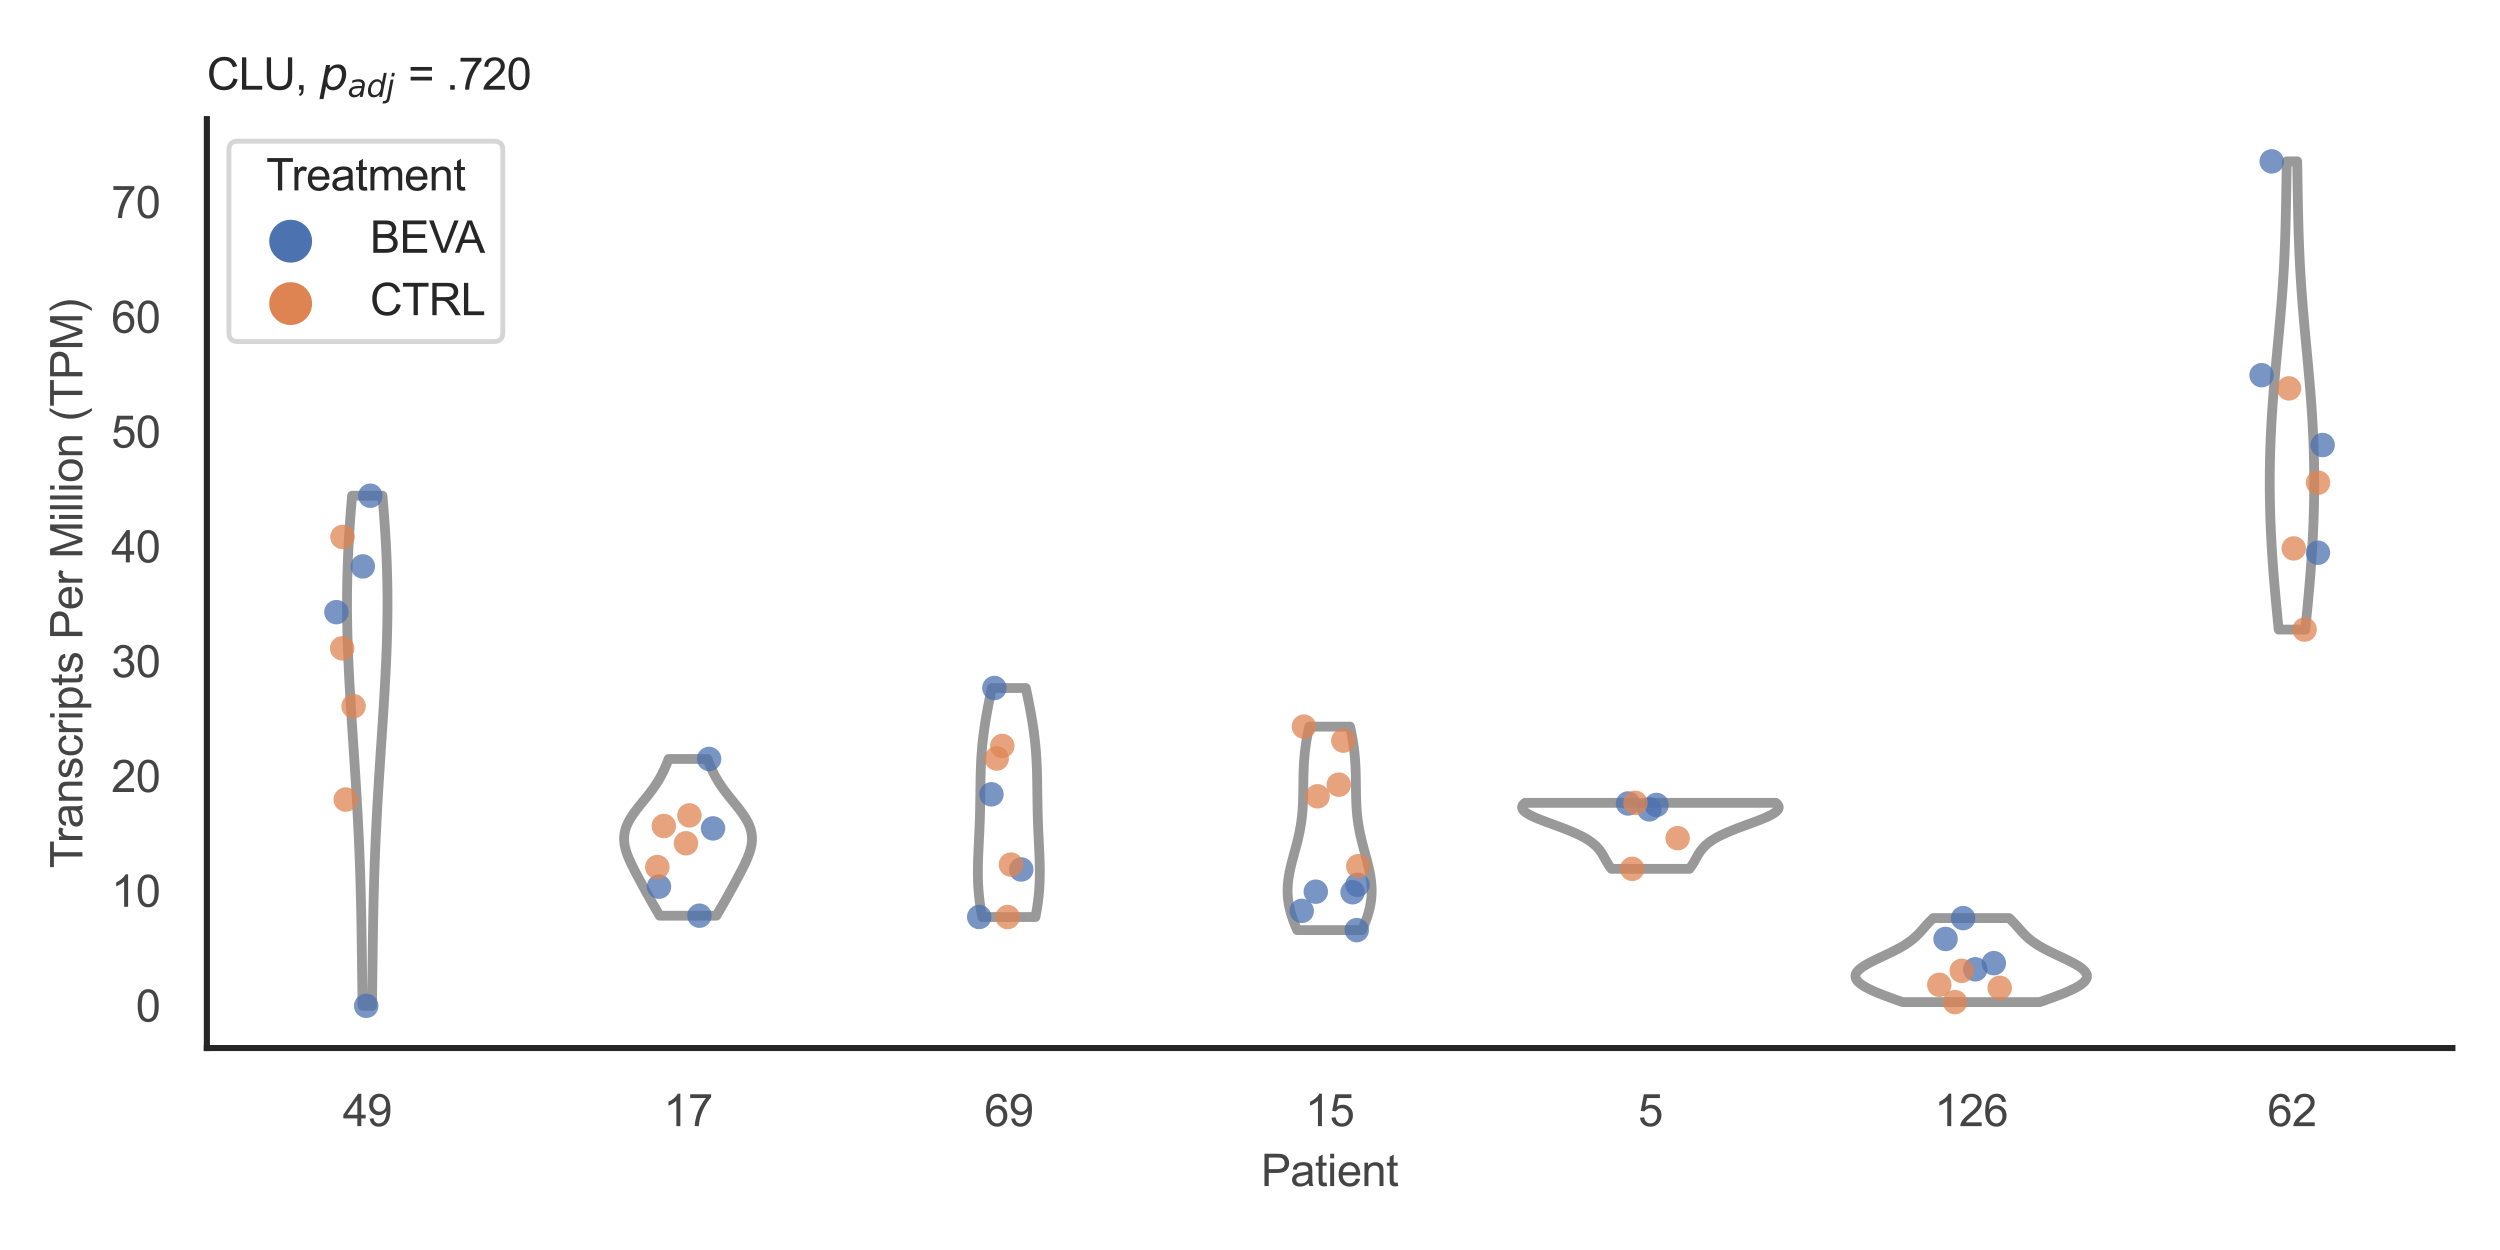 <?xml version="1.0" encoding="utf-8" standalone="no"?>
<!DOCTYPE svg PUBLIC "-//W3C//DTD SVG 1.1//EN"
  "http://www.w3.org/Graphics/SVG/1.1/DTD/svg11.dtd">
<svg xmlns:xlink="http://www.w3.org/1999/xlink" width="510.236pt" height="255.118pt" viewBox="0 0 510.236 255.118" xmlns="http://www.w3.org/2000/svg" version="1.1">
 <defs>
  <style type="text/css">*{stroke-linejoin: round; stroke-linecap: butt}</style>
 </defs>
 <g id="figure_1">
  <g id="patch_1">
   <path d="M 0 255.118 
L 510.236 255.118 
L 510.236 0 
L 0 0 
z
" style="fill: #ffffff"/>
  </g>
  <g id="axes_1">
   <g id="patch_2">
    <path d="M 42.22 213.898 
L 500.516 213.898 
L 500.516 24.32 
L 42.22 24.32 
z
" style="fill: #ffffff"/>
   </g>
   <g id="matplotlib.axis_1">
    <g id="xtick_1">
     <g id="text_1">
      <!-- 49 -->
      <g style="fill: #444444" transform="translate(69.951 229.84)scale(0.09 -0.09)">
       <defs>
        <path id="ArialMT-34" d="M 2069 0 
L 2069 1097 
L 81 1097 
L 81 1613 
L 2172 4581 
L 2631 4581 
L 2631 1613 
L 3250 1613 
L 3250 1097 
L 2631 1097 
L 2631 0 
L 2069 0 
z
M 2069 1613 
L 2069 3678 
L 634 1613 
L 2069 1613 
z
" transform="scale(0.016)"/>
        <path id="ArialMT-39" d="M 350 1059 
L 891 1109 
Q 959 728 1153 556 
Q 1347 384 1650 384 
Q 1909 384 2104 503 
Q 2300 622 2425 820 
Q 2550 1019 2634 1356 
Q 2719 1694 2719 2044 
Q 2719 2081 2716 2156 
Q 2547 1888 2255 1720 
Q 1963 1553 1622 1553 
Q 1053 1553 659 1965 
Q 266 2378 266 3053 
Q 266 3750 677 4175 
Q 1088 4600 1706 4600 
Q 2153 4600 2523 4359 
Q 2894 4119 3086 3673 
Q 3278 3228 3278 2384 
Q 3278 1506 3087 986 
Q 2897 466 2520 194 
Q 2144 -78 1638 -78 
Q 1100 -78 759 220 
Q 419 519 350 1059 
z
M 2653 3081 
Q 2653 3566 2395 3850 
Q 2138 4134 1775 4134 
Q 1400 4134 1122 3828 
Q 844 3522 844 3034 
Q 844 2597 1108 2323 
Q 1372 2050 1759 2050 
Q 2150 2050 2401 2323 
Q 2653 2597 2653 3081 
z
" transform="scale(0.016)"/>
       </defs>
       <use xlink:href="#ArialMT-34"/>
       <use xlink:href="#ArialMT-39" x="55.615"/>
      </g>
     </g>
    </g>
    <g id="xtick_2">
     <g id="text_2">
      <!-- 17 -->
      <g style="fill: #444444" transform="translate(135.421 229.84)scale(0.09 -0.09)">
       <defs>
        <path id="ArialMT-31" d="M 2384 0 
L 1822 0 
L 1822 3584 
Q 1619 3391 1289 3197 
Q 959 3003 697 2906 
L 697 3450 
Q 1169 3672 1522 3987 
Q 1875 4303 2022 4600 
L 2384 4600 
L 2384 0 
z
" transform="scale(0.016)"/>
        <path id="ArialMT-37" d="M 303 3981 
L 303 4522 
L 3269 4522 
L 3269 4084 
Q 2831 3619 2401 2847 
Q 1972 2075 1738 1259 
Q 1569 684 1522 0 
L 944 0 
Q 953 541 1156 1306 
Q 1359 2072 1739 2783 
Q 2119 3494 2547 3981 
L 303 3981 
z
" transform="scale(0.016)"/>
       </defs>
       <use xlink:href="#ArialMT-31"/>
       <use xlink:href="#ArialMT-37" x="55.615"/>
      </g>
     </g>
    </g>
    <g id="xtick_3">
     <g id="text_3">
      <!-- 69 -->
      <g style="fill: #444444" transform="translate(200.892 229.84)scale(0.09 -0.09)">
       <defs>
        <path id="ArialMT-36" d="M 3184 3459 
L 2625 3416 
Q 2550 3747 2413 3897 
Q 2184 4138 1850 4138 
Q 1581 4138 1378 3988 
Q 1113 3794 959 3422 
Q 806 3050 800 2363 
Q 1003 2672 1297 2822 
Q 1591 2972 1913 2972 
Q 2475 2972 2870 2558 
Q 3266 2144 3266 1488 
Q 3266 1056 3080 686 
Q 2894 316 2569 119 
Q 2244 -78 1831 -78 
Q 1128 -78 684 439 
Q 241 956 241 2144 
Q 241 3472 731 4075 
Q 1159 4600 1884 4600 
Q 2425 4600 2770 4297 
Q 3116 3994 3184 3459 
z
M 888 1484 
Q 888 1194 1011 928 
Q 1134 663 1356 523 
Q 1578 384 1822 384 
Q 2178 384 2434 671 
Q 2691 959 2691 1453 
Q 2691 1928 2437 2201 
Q 2184 2475 1800 2475 
Q 1419 2475 1153 2201 
Q 888 1928 888 1484 
z
" transform="scale(0.016)"/>
       </defs>
       <use xlink:href="#ArialMT-36"/>
       <use xlink:href="#ArialMT-39" x="55.615"/>
      </g>
     </g>
    </g>
    <g id="xtick_4">
     <g id="text_4">
      <!-- 15 -->
      <g style="fill: #444444" transform="translate(266.363 229.84)scale(0.09 -0.09)">
       <defs>
        <path id="ArialMT-35" d="M 266 1200 
L 856 1250 
Q 922 819 1161 601 
Q 1400 384 1738 384 
Q 2144 384 2425 690 
Q 2706 997 2706 1503 
Q 2706 1984 2436 2262 
Q 2166 2541 1728 2541 
Q 1456 2541 1237 2417 
Q 1019 2294 894 2097 
L 366 2166 
L 809 4519 
L 3088 4519 
L 3088 3981 
L 1259 3981 
L 1013 2750 
Q 1425 3038 1878 3038 
Q 2478 3038 2890 2622 
Q 3303 2206 3303 1553 
Q 3303 931 2941 478 
Q 2500 -78 1738 -78 
Q 1113 -78 717 272 
Q 322 622 266 1200 
z
" transform="scale(0.016)"/>
       </defs>
       <use xlink:href="#ArialMT-31"/>
       <use xlink:href="#ArialMT-35" x="55.615"/>
      </g>
     </g>
    </g>
    <g id="xtick_5">
     <g id="text_5">
      <!-- 5 -->
      <g style="fill: #444444" transform="translate(334.337 229.84)scale(0.09 -0.09)">
       <use xlink:href="#ArialMT-35"/>
      </g>
     </g>
    </g>
    <g id="xtick_6">
     <g id="text_6">
      <!-- 126 -->
      <g style="fill: #444444" transform="translate(394.803 229.84)scale(0.09 -0.09)">
       <defs>
        <path id="ArialMT-32" d="M 3222 541 
L 3222 0 
L 194 0 
Q 188 203 259 391 
Q 375 700 629 1000 
Q 884 1300 1366 1694 
Q 2113 2306 2375 2664 
Q 2638 3022 2638 3341 
Q 2638 3675 2398 3904 
Q 2159 4134 1775 4134 
Q 1369 4134 1125 3890 
Q 881 3647 878 3216 
L 300 3275 
Q 359 3922 746 4261 
Q 1134 4600 1788 4600 
Q 2447 4600 2831 4234 
Q 3216 3869 3216 3328 
Q 3216 3053 3103 2787 
Q 2991 2522 2730 2228 
Q 2469 1934 1863 1422 
Q 1356 997 1212 845 
Q 1069 694 975 541 
L 3222 541 
z
" transform="scale(0.016)"/>
       </defs>
       <use xlink:href="#ArialMT-31"/>
       <use xlink:href="#ArialMT-32" x="55.615"/>
       <use xlink:href="#ArialMT-36" x="111.23"/>
      </g>
     </g>
    </g>
    <g id="xtick_7">
     <g id="text_7">
      <!-- 62 -->
      <g style="fill: #444444" transform="translate(462.776 229.84)scale(0.09 -0.09)">
       <use xlink:href="#ArialMT-36"/>
       <use xlink:href="#ArialMT-32" x="55.615"/>
      </g>
     </g>
    </g>
    <g id="text_8">
     <!-- Patient -->
     <g style="fill: #444444" transform="translate(257.359 242.071)scale(0.09 -0.09)">
      <defs>
       <path id="ArialMT-50" d="M 494 0 
L 494 4581 
L 2222 4581 
Q 2678 4581 2919 4538 
Q 3256 4481 3484 4323 
Q 3713 4166 3852 3881 
Q 3991 3597 3991 3256 
Q 3991 2672 3619 2267 
Q 3247 1863 2275 1863 
L 1100 1863 
L 1100 0 
L 494 0 
z
M 1100 2403 
L 2284 2403 
Q 2872 2403 3119 2622 
Q 3366 2841 3366 3238 
Q 3366 3525 3220 3729 
Q 3075 3934 2838 4000 
Q 2684 4041 2272 4041 
L 1100 4041 
L 1100 2403 
z
" transform="scale(0.016)"/>
       <path id="ArialMT-61" d="M 2588 409 
Q 2275 144 1986 34 
Q 1697 -75 1366 -75 
Q 819 -75 525 192 
Q 231 459 231 875 
Q 231 1119 342 1320 
Q 453 1522 633 1644 
Q 813 1766 1038 1828 
Q 1203 1872 1538 1913 
Q 2219 1994 2541 2106 
Q 2544 2222 2544 2253 
Q 2544 2597 2384 2738 
Q 2169 2928 1744 2928 
Q 1347 2928 1158 2789 
Q 969 2650 878 2297 
L 328 2372 
Q 403 2725 575 2942 
Q 747 3159 1072 3276 
Q 1397 3394 1825 3394 
Q 2250 3394 2515 3294 
Q 2781 3194 2906 3042 
Q 3031 2891 3081 2659 
Q 3109 2516 3109 2141 
L 3109 1391 
Q 3109 606 3145 398 
Q 3181 191 3288 0 
L 2700 0 
Q 2613 175 2588 409 
z
M 2541 1666 
Q 2234 1541 1622 1453 
Q 1275 1403 1131 1340 
Q 988 1278 909 1158 
Q 831 1038 831 891 
Q 831 666 1001 516 
Q 1172 366 1500 366 
Q 1825 366 2078 508 
Q 2331 650 2450 897 
Q 2541 1088 2541 1459 
L 2541 1666 
z
" transform="scale(0.016)"/>
       <path id="ArialMT-74" d="M 1650 503 
L 1731 6 
Q 1494 -44 1306 -44 
Q 1000 -44 831 53 
Q 663 150 594 308 
Q 525 466 525 972 
L 525 2881 
L 113 2881 
L 113 3319 
L 525 3319 
L 525 4141 
L 1084 4478 
L 1084 3319 
L 1650 3319 
L 1650 2881 
L 1084 2881 
L 1084 941 
Q 1084 700 1114 631 
Q 1144 563 1211 522 
Q 1278 481 1403 481 
Q 1497 481 1650 503 
z
" transform="scale(0.016)"/>
       <path id="ArialMT-69" d="M 425 3934 
L 425 4581 
L 988 4581 
L 988 3934 
L 425 3934 
z
M 425 0 
L 425 3319 
L 988 3319 
L 988 0 
L 425 0 
z
" transform="scale(0.016)"/>
       <path id="ArialMT-65" d="M 2694 1069 
L 3275 997 
Q 3138 488 2766 206 
Q 2394 -75 1816 -75 
Q 1088 -75 661 373 
Q 234 822 234 1631 
Q 234 2469 665 2931 
Q 1097 3394 1784 3394 
Q 2450 3394 2872 2941 
Q 3294 2488 3294 1666 
Q 3294 1616 3291 1516 
L 816 1516 
Q 847 969 1125 678 
Q 1403 388 1819 388 
Q 2128 388 2347 550 
Q 2566 713 2694 1069 
z
M 847 1978 
L 2700 1978 
Q 2663 2397 2488 2606 
Q 2219 2931 1791 2931 
Q 1403 2931 1139 2672 
Q 875 2413 847 1978 
z
" transform="scale(0.016)"/>
       <path id="ArialMT-6e" d="M 422 0 
L 422 3319 
L 928 3319 
L 928 2847 
Q 1294 3394 1984 3394 
Q 2284 3394 2536 3286 
Q 2788 3178 2913 3003 
Q 3038 2828 3088 2588 
Q 3119 2431 3119 2041 
L 3119 0 
L 2556 0 
L 2556 2019 
Q 2556 2363 2490 2533 
Q 2425 2703 2258 2804 
Q 2091 2906 1866 2906 
Q 1506 2906 1245 2678 
Q 984 2450 984 1813 
L 984 0 
L 422 0 
z
" transform="scale(0.016)"/>
      </defs>
      <use xlink:href="#ArialMT-50"/>
      <use xlink:href="#ArialMT-61" x="66.699"/>
      <use xlink:href="#ArialMT-74" x="122.314"/>
      <use xlink:href="#ArialMT-69" x="150.098"/>
      <use xlink:href="#ArialMT-65" x="172.314"/>
      <use xlink:href="#ArialMT-6e" x="227.93"/>
      <use xlink:href="#ArialMT-74" x="283.545"/>
     </g>
    </g>
   </g>
   <g id="matplotlib.axis_2">
    <g id="ytick_1">
     <g id="text_9">
      <!-- 0 -->
      <g style="fill: #444444" transform="translate(27.715 208.502)scale(0.09 -0.09)">
       <defs>
        <path id="ArialMT-30" d="M 266 2259 
Q 266 3072 433 3567 
Q 600 4063 929 4331 
Q 1259 4600 1759 4600 
Q 2128 4600 2406 4451 
Q 2684 4303 2865 4023 
Q 3047 3744 3150 3342 
Q 3253 2941 3253 2259 
Q 3253 1453 3087 958 
Q 2922 463 2592 192 
Q 2263 -78 1759 -78 
Q 1097 -78 719 397 
Q 266 969 266 2259 
z
M 844 2259 
Q 844 1131 1108 757 
Q 1372 384 1759 384 
Q 2147 384 2411 759 
Q 2675 1134 2675 2259 
Q 2675 3391 2411 3762 
Q 2147 4134 1753 4134 
Q 1366 4134 1134 3806 
Q 844 3388 844 2259 
z
" transform="scale(0.016)"/>
       </defs>
       <use xlink:href="#ArialMT-30"/>
      </g>
     </g>
    </g>
    <g id="ytick_2">
     <g id="text_10">
      <!-- 10 -->
      <g style="fill: #444444" transform="translate(22.71 185.073)scale(0.09 -0.09)">
       <use xlink:href="#ArialMT-31"/>
       <use xlink:href="#ArialMT-30" x="55.615"/>
      </g>
     </g>
    </g>
    <g id="ytick_3">
     <g id="text_11">
      <!-- 20 -->
      <g style="fill: #444444" transform="translate(22.71 161.645)scale(0.09 -0.09)">
       <use xlink:href="#ArialMT-32"/>
       <use xlink:href="#ArialMT-30" x="55.615"/>
      </g>
     </g>
    </g>
    <g id="ytick_4">
     <g id="text_12">
      <!-- 30 -->
      <g style="fill: #444444" transform="translate(22.71 138.216)scale(0.09 -0.09)">
       <defs>
        <path id="ArialMT-33" d="M 269 1209 
L 831 1284 
Q 928 806 1161 595 
Q 1394 384 1728 384 
Q 2125 384 2398 659 
Q 2672 934 2672 1341 
Q 2672 1728 2419 1979 
Q 2166 2231 1775 2231 
Q 1616 2231 1378 2169 
L 1441 2663 
Q 1497 2656 1531 2656 
Q 1891 2656 2178 2843 
Q 2466 3031 2466 3422 
Q 2466 3731 2256 3934 
Q 2047 4138 1716 4138 
Q 1388 4138 1169 3931 
Q 950 3725 888 3313 
L 325 3413 
Q 428 3978 793 4289 
Q 1159 4600 1703 4600 
Q 2078 4600 2393 4439 
Q 2709 4278 2876 4000 
Q 3044 3722 3044 3409 
Q 3044 3113 2884 2869 
Q 2725 2625 2413 2481 
Q 2819 2388 3044 2092 
Q 3269 1797 3269 1353 
Q 3269 753 2831 336 
Q 2394 -81 1725 -81 
Q 1122 -81 723 278 
Q 325 638 269 1209 
z
" transform="scale(0.016)"/>
       </defs>
       <use xlink:href="#ArialMT-33"/>
       <use xlink:href="#ArialMT-30" x="55.615"/>
      </g>
     </g>
    </g>
    <g id="ytick_5">
     <g id="text_13">
      <!-- 40 -->
      <g style="fill: #444444" transform="translate(22.71 114.787)scale(0.09 -0.09)">
       <use xlink:href="#ArialMT-34"/>
       <use xlink:href="#ArialMT-30" x="55.615"/>
      </g>
     </g>
    </g>
    <g id="ytick_6">
     <g id="text_14">
      <!-- 50 -->
      <g style="fill: #444444" transform="translate(22.71 91.358)scale(0.09 -0.09)">
       <use xlink:href="#ArialMT-35"/>
       <use xlink:href="#ArialMT-30" x="55.615"/>
      </g>
     </g>
    </g>
    <g id="ytick_7">
     <g id="text_15">
      <!-- 60 -->
      <g style="fill: #444444" transform="translate(22.71 67.93)scale(0.09 -0.09)">
       <use xlink:href="#ArialMT-36"/>
       <use xlink:href="#ArialMT-30" x="55.615"/>
      </g>
     </g>
    </g>
    <g id="ytick_8">
     <g id="text_16">
      <!-- 70 -->
      <g style="fill: #444444" transform="translate(22.71 44.501)scale(0.09 -0.09)">
       <use xlink:href="#ArialMT-37"/>
       <use xlink:href="#ArialMT-30" x="55.615"/>
      </g>
     </g>
    </g>
    <g id="text_17">
     <!-- Transcripts Per Million (TPM) -->
     <g style="fill: #444444" transform="translate(16.816 177.194)rotate(-90)scale(0.09 -0.09)">
      <defs>
       <path id="ArialMT-54" d="M 1659 0 
L 1659 4041 
L 150 4041 
L 150 4581 
L 3781 4581 
L 3781 4041 
L 2266 4041 
L 2266 0 
L 1659 0 
z
" transform="scale(0.016)"/>
       <path id="ArialMT-72" d="M 416 0 
L 416 3319 
L 922 3319 
L 922 2816 
Q 1116 3169 1280 3281 
Q 1444 3394 1641 3394 
Q 1925 3394 2219 3213 
L 2025 2691 
Q 1819 2813 1613 2813 
Q 1428 2813 1281 2702 
Q 1134 2591 1072 2394 
Q 978 2094 978 1738 
L 978 0 
L 416 0 
z
" transform="scale(0.016)"/>
       <path id="ArialMT-73" d="M 197 991 
L 753 1078 
Q 800 744 1014 566 
Q 1228 388 1613 388 
Q 2000 388 2187 545 
Q 2375 703 2375 916 
Q 2375 1106 2209 1216 
Q 2094 1291 1634 1406 
Q 1016 1563 777 1677 
Q 538 1791 414 1992 
Q 291 2194 291 2438 
Q 291 2659 392 2848 
Q 494 3038 669 3163 
Q 800 3259 1026 3326 
Q 1253 3394 1513 3394 
Q 1903 3394 2198 3281 
Q 2494 3169 2634 2976 
Q 2775 2784 2828 2463 
L 2278 2388 
Q 2241 2644 2061 2787 
Q 1881 2931 1553 2931 
Q 1166 2931 1000 2803 
Q 834 2675 834 2503 
Q 834 2394 903 2306 
Q 972 2216 1119 2156 
Q 1203 2125 1616 2013 
Q 2213 1853 2448 1751 
Q 2684 1650 2818 1456 
Q 2953 1263 2953 975 
Q 2953 694 2789 445 
Q 2625 197 2315 61 
Q 2006 -75 1616 -75 
Q 969 -75 630 194 
Q 291 463 197 991 
z
" transform="scale(0.016)"/>
       <path id="ArialMT-63" d="M 2588 1216 
L 3141 1144 
Q 3050 572 2676 248 
Q 2303 -75 1759 -75 
Q 1078 -75 664 370 
Q 250 816 250 1647 
Q 250 2184 428 2587 
Q 606 2991 970 3192 
Q 1334 3394 1763 3394 
Q 2303 3394 2647 3120 
Q 2991 2847 3088 2344 
L 2541 2259 
Q 2463 2594 2264 2762 
Q 2066 2931 1784 2931 
Q 1359 2931 1093 2626 
Q 828 2322 828 1663 
Q 828 994 1084 691 
Q 1341 388 1753 388 
Q 2084 388 2306 591 
Q 2528 794 2588 1216 
z
" transform="scale(0.016)"/>
       <path id="ArialMT-70" d="M 422 -1272 
L 422 3319 
L 934 3319 
L 934 2888 
Q 1116 3141 1344 3267 
Q 1572 3394 1897 3394 
Q 2322 3394 2647 3175 
Q 2972 2956 3137 2557 
Q 3303 2159 3303 1684 
Q 3303 1175 3120 767 
Q 2938 359 2589 142 
Q 2241 -75 1856 -75 
Q 1575 -75 1351 44 
Q 1128 163 984 344 
L 984 -1272 
L 422 -1272 
z
M 931 1641 
Q 931 1000 1190 694 
Q 1450 388 1819 388 
Q 2194 388 2461 705 
Q 2728 1022 2728 1688 
Q 2728 2322 2467 2637 
Q 2206 2953 1844 2953 
Q 1484 2953 1207 2617 
Q 931 2281 931 1641 
z
" transform="scale(0.016)"/>
       <path id="ArialMT-20" transform="scale(0.016)"/>
       <path id="ArialMT-4d" d="M 475 0 
L 475 4581 
L 1388 4581 
L 2472 1338 
Q 2622 884 2691 659 
Q 2769 909 2934 1394 
L 4031 4581 
L 4847 4581 
L 4847 0 
L 4263 0 
L 4263 3834 
L 2931 0 
L 2384 0 
L 1059 3900 
L 1059 0 
L 475 0 
z
" transform="scale(0.016)"/>
       <path id="ArialMT-6c" d="M 409 0 
L 409 4581 
L 972 4581 
L 972 0 
L 409 0 
z
" transform="scale(0.016)"/>
       <path id="ArialMT-6f" d="M 213 1659 
Q 213 2581 725 3025 
Q 1153 3394 1769 3394 
Q 2453 3394 2887 2945 
Q 3322 2497 3322 1706 
Q 3322 1066 3130 698 
Q 2938 331 2570 128 
Q 2203 -75 1769 -75 
Q 1072 -75 642 372 
Q 213 819 213 1659 
z
M 791 1659 
Q 791 1022 1069 705 
Q 1347 388 1769 388 
Q 2188 388 2466 706 
Q 2744 1025 2744 1678 
Q 2744 2294 2464 2611 
Q 2184 2928 1769 2928 
Q 1347 2928 1069 2612 
Q 791 2297 791 1659 
z
" transform="scale(0.016)"/>
       <path id="ArialMT-28" d="M 1497 -1347 
Q 1031 -759 709 28 
Q 388 816 388 1659 
Q 388 2403 628 3084 
Q 909 3875 1497 4659 
L 1900 4659 
Q 1522 4009 1400 3731 
Q 1209 3300 1100 2831 
Q 966 2247 966 1656 
Q 966 153 1900 -1347 
L 1497 -1347 
z
" transform="scale(0.016)"/>
       <path id="ArialMT-29" d="M 791 -1347 
L 388 -1347 
Q 1322 153 1322 1656 
Q 1322 2244 1188 2822 
Q 1081 3291 891 3722 
Q 769 4003 388 4659 
L 791 4659 
Q 1378 3875 1659 3084 
Q 1900 2403 1900 1659 
Q 1900 816 1576 28 
Q 1253 -759 791 -1347 
z
" transform="scale(0.016)"/>
      </defs>
      <use xlink:href="#ArialMT-54"/>
      <use xlink:href="#ArialMT-72" x="57.334"/>
      <use xlink:href="#ArialMT-61" x="90.635"/>
      <use xlink:href="#ArialMT-6e" x="146.25"/>
      <use xlink:href="#ArialMT-73" x="201.865"/>
      <use xlink:href="#ArialMT-63" x="251.865"/>
      <use xlink:href="#ArialMT-72" x="301.865"/>
      <use xlink:href="#ArialMT-69" x="335.166"/>
      <use xlink:href="#ArialMT-70" x="357.383"/>
      <use xlink:href="#ArialMT-74" x="412.998"/>
      <use xlink:href="#ArialMT-73" x="440.781"/>
      <use xlink:href="#ArialMT-20" x="490.781"/>
      <use xlink:href="#ArialMT-50" x="518.564"/>
      <use xlink:href="#ArialMT-65" x="585.264"/>
      <use xlink:href="#ArialMT-72" x="640.879"/>
      <use xlink:href="#ArialMT-20" x="674.18"/>
      <use xlink:href="#ArialMT-4d" x="701.963"/>
      <use xlink:href="#ArialMT-69" x="785.264"/>
      <use xlink:href="#ArialMT-6c" x="807.48"/>
      <use xlink:href="#ArialMT-6c" x="829.697"/>
      <use xlink:href="#ArialMT-69" x="851.914"/>
      <use xlink:href="#ArialMT-6f" x="874.131"/>
      <use xlink:href="#ArialMT-6e" x="929.746"/>
      <use xlink:href="#ArialMT-20" x="985.361"/>
      <use xlink:href="#ArialMT-28" x="1013.145"/>
      <use xlink:href="#ArialMT-54" x="1046.445"/>
      <use xlink:href="#ArialMT-50" x="1107.529"/>
      <use xlink:href="#ArialMT-4d" x="1174.229"/>
      <use xlink:href="#ArialMT-29" x="1257.529"/>
     </g>
    </g>
   </g>
   <g id="PolyCollection_1">
    <defs>
     <path id="ma0cca9f53c" d="M 75.918 -49.837 
L 73.993 -49.837 
L 73.978 -50.889 
L 73.964 -51.94 
L 73.949 -52.992 
L 73.936 -54.044 
L 73.922 -55.095 
L 73.909 -56.147 
L 73.896 -57.198 
L 73.882 -58.25 
L 73.869 -59.302 
L 73.855 -60.353 
L 73.841 -61.405 
L 73.827 -62.456 
L 73.812 -63.508 
L 73.796 -64.559 
L 73.779 -65.611 
L 73.761 -66.663 
L 73.742 -67.714 
L 73.721 -68.766 
L 73.699 -69.817 
L 73.676 -70.869 
L 73.651 -71.921 
L 73.624 -72.972 
L 73.596 -74.024 
L 73.566 -75.075 
L 73.534 -76.127 
L 73.5 -77.179 
L 73.464 -78.23 
L 73.426 -79.282 
L 73.386 -80.333 
L 73.344 -81.385 
L 73.3 -82.437 
L 73.254 -83.488 
L 73.207 -84.54 
L 73.157 -85.591 
L 73.105 -86.643 
L 73.052 -87.695 
L 72.996 -88.746 
L 72.939 -89.798 
L 72.881 -90.849 
L 72.821 -91.901 
L 72.759 -92.952 
L 72.696 -94.004 
L 72.632 -95.056 
L 72.567 -96.107 
L 72.501 -97.159 
L 72.433 -98.21 
L 72.365 -99.262 
L 72.297 -100.314 
L 72.228 -101.365 
L 72.158 -102.417 
L 72.089 -103.468 
L 72.019 -104.52 
L 71.95 -105.572 
L 71.881 -106.623 
L 71.812 -107.675 
L 71.744 -108.726 
L 71.677 -109.778 
L 71.611 -110.83 
L 71.546 -111.881 
L 71.483 -112.933 
L 71.422 -113.984 
L 71.362 -115.036 
L 71.304 -116.088 
L 71.249 -117.139 
L 71.196 -118.191 
L 71.145 -119.242 
L 71.098 -120.294 
L 71.054 -121.346 
L 71.013 -122.397 
L 70.976 -123.449 
L 70.942 -124.5 
L 70.912 -125.552 
L 70.887 -126.603 
L 70.865 -127.655 
L 70.848 -128.707 
L 70.836 -129.758 
L 70.828 -130.81 
L 70.825 -131.861 
L 70.827 -132.913 
L 70.833 -133.965 
L 70.845 -135.016 
L 70.862 -136.068 
L 70.884 -137.119 
L 70.911 -138.171 
L 70.943 -139.223 
L 70.98 -140.274 
L 71.022 -141.326 
L 71.068 -142.377 
L 71.12 -143.429 
L 71.176 -144.481 
L 71.236 -145.532 
L 71.301 -146.584 
L 71.369 -147.635 
L 71.442 -148.687 
L 71.518 -149.739 
L 71.598 -150.79 
L 71.68 -151.842 
L 71.766 -152.893 
L 71.854 -153.945 
L 78.057 -153.945 
L 78.057 -153.945 
L 78.145 -152.893 
L 78.231 -151.842 
L 78.313 -150.79 
L 78.393 -149.739 
L 78.469 -148.687 
L 78.541 -147.635 
L 78.61 -146.584 
L 78.675 -145.532 
L 78.735 -144.481 
L 78.791 -143.429 
L 78.843 -142.377 
L 78.889 -141.326 
L 78.931 -140.274 
L 78.968 -139.223 
L 79 -138.171 
L 79.027 -137.119 
L 79.049 -136.068 
L 79.066 -135.016 
L 79.077 -133.965 
L 79.084 -132.913 
L 79.086 -131.861 
L 79.083 -130.81 
L 79.075 -129.758 
L 79.063 -128.707 
L 79.046 -127.655 
L 79.024 -126.603 
L 78.999 -125.552 
L 78.969 -124.5 
L 78.935 -123.449 
L 78.898 -122.397 
L 78.857 -121.346 
L 78.813 -120.294 
L 78.765 -119.242 
L 78.715 -118.191 
L 78.662 -117.139 
L 78.607 -116.088 
L 78.549 -115.036 
L 78.489 -113.984 
L 78.428 -112.933 
L 78.364 -111.881 
L 78.3 -110.83 
L 78.234 -109.778 
L 78.167 -108.726 
L 78.099 -107.675 
L 78.03 -106.623 
L 77.961 -105.572 
L 77.892 -104.52 
L 77.822 -103.468 
L 77.752 -102.417 
L 77.683 -101.365 
L 77.614 -100.314 
L 77.545 -99.262 
L 77.478 -98.21 
L 77.41 -97.159 
L 77.344 -96.107 
L 77.279 -95.056 
L 77.215 -94.004 
L 77.152 -92.952 
L 77.09 -91.901 
L 77.03 -90.849 
L 76.971 -89.798 
L 76.915 -88.746 
L 76.859 -87.695 
L 76.806 -86.643 
L 76.754 -85.591 
L 76.704 -84.54 
L 76.656 -83.488 
L 76.611 -82.437 
L 76.567 -81.385 
L 76.525 -80.333 
L 76.485 -79.282 
L 76.447 -78.23 
L 76.411 -77.179 
L 76.377 -76.127 
L 76.345 -75.075 
L 76.315 -74.024 
L 76.286 -72.972 
L 76.26 -71.921 
L 76.235 -70.869 
L 76.212 -69.817 
L 76.19 -68.766 
L 76.169 -67.714 
L 76.15 -66.663 
L 76.132 -65.611 
L 76.115 -64.559 
L 76.099 -63.508 
L 76.084 -62.456 
L 76.069 -61.405 
L 76.055 -60.353 
L 76.042 -59.302 
L 76.028 -58.25 
L 76.015 -57.198 
L 76.002 -56.147 
L 75.989 -55.095 
L 75.975 -54.044 
L 75.962 -52.992 
L 75.947 -51.94 
L 75.933 -50.889 
L 75.918 -49.837 
z
" style="stroke: #999999; stroke-width: 2"/>
    </defs>
    <g clip-path="url(#paa27e7f99a)">
     <use xlink:href="#ma0cca9f53c" x="0" y="255.118" style="fill: #ffffff; stroke: #999999; stroke-width: 2"/>
    </g>
   </g>
   <g id="PolyCollection_2">
    <defs>
     <path id="m2568791b0a" d="M 146.211 -68.233 
L 134.642 -68.233 
L 134.451 -68.556 
L 134.261 -68.879 
L 134.071 -69.202 
L 133.882 -69.525 
L 133.694 -69.848 
L 133.507 -70.171 
L 133.321 -70.495 
L 133.136 -70.818 
L 132.952 -71.141 
L 132.769 -71.464 
L 132.587 -71.787 
L 132.406 -72.11 
L 132.226 -72.433 
L 132.047 -72.756 
L 131.868 -73.079 
L 131.691 -73.403 
L 131.514 -73.726 
L 131.337 -74.049 
L 131.161 -74.372 
L 130.986 -74.695 
L 130.811 -75.018 
L 130.637 -75.341 
L 130.463 -75.664 
L 130.29 -75.987 
L 130.118 -76.31 
L 129.947 -76.634 
L 129.777 -76.957 
L 129.608 -77.28 
L 129.442 -77.603 
L 129.277 -77.926 
L 129.115 -78.249 
L 128.956 -78.572 
L 128.801 -78.895 
L 128.65 -79.218 
L 128.504 -79.541 
L 128.363 -79.865 
L 128.228 -80.188 
L 128.1 -80.511 
L 127.98 -80.834 
L 127.869 -81.157 
L 127.767 -81.48 
L 127.674 -81.803 
L 127.593 -82.126 
L 127.523 -82.449 
L 127.466 -82.773 
L 127.422 -83.096 
L 127.391 -83.419 
L 127.375 -83.742 
L 127.374 -84.065 
L 127.388 -84.388 
L 127.418 -84.711 
L 127.463 -85.034 
L 127.525 -85.357 
L 127.603 -85.68 
L 127.697 -86.004 
L 127.807 -86.327 
L 127.932 -86.65 
L 128.073 -86.973 
L 128.229 -87.296 
L 128.399 -87.619 
L 128.582 -87.942 
L 128.777 -88.265 
L 128.985 -88.588 
L 129.203 -88.911 
L 129.43 -89.235 
L 129.667 -89.558 
L 129.91 -89.881 
L 130.16 -90.204 
L 130.415 -90.527 
L 130.673 -90.85 
L 130.934 -91.173 
L 131.197 -91.496 
L 131.46 -91.819 
L 131.722 -92.143 
L 131.982 -92.466 
L 132.239 -92.789 
L 132.492 -93.112 
L 132.741 -93.435 
L 132.984 -93.758 
L 133.222 -94.081 
L 133.453 -94.404 
L 133.677 -94.727 
L 133.894 -95.05 
L 134.104 -95.374 
L 134.306 -95.697 
L 134.5 -96.02 
L 134.688 -96.343 
L 134.867 -96.666 
L 135.04 -96.989 
L 135.206 -97.312 
L 135.365 -97.635 
L 135.518 -97.958 
L 135.665 -98.281 
L 135.807 -98.605 
L 135.944 -98.928 
L 136.077 -99.251 
L 136.206 -99.574 
L 136.331 -99.897 
L 136.454 -100.22 
L 144.399 -100.22 
L 144.399 -100.22 
L 144.521 -99.897 
L 144.647 -99.574 
L 144.776 -99.251 
L 144.909 -98.928 
L 145.046 -98.605 
L 145.188 -98.281 
L 145.335 -97.958 
L 145.488 -97.635 
L 145.647 -97.312 
L 145.813 -96.989 
L 145.985 -96.666 
L 146.165 -96.343 
L 146.352 -96.02 
L 146.547 -95.697 
L 146.749 -95.374 
L 146.959 -95.05 
L 147.176 -94.727 
L 147.4 -94.404 
L 147.631 -94.081 
L 147.869 -93.758 
L 148.112 -93.435 
L 148.361 -93.112 
L 148.614 -92.789 
L 148.871 -92.466 
L 149.131 -92.143 
L 149.393 -91.819 
L 149.656 -91.496 
L 149.918 -91.173 
L 150.179 -90.85 
L 150.438 -90.527 
L 150.693 -90.204 
L 150.942 -89.881 
L 151.186 -89.558 
L 151.422 -89.235 
L 151.65 -88.911 
L 151.868 -88.588 
L 152.075 -88.265 
L 152.271 -87.942 
L 152.454 -87.619 
L 152.624 -87.296 
L 152.779 -86.973 
L 152.92 -86.65 
L 153.046 -86.327 
L 153.156 -86.004 
L 153.25 -85.68 
L 153.328 -85.357 
L 153.389 -85.034 
L 153.435 -84.711 
L 153.465 -84.388 
L 153.479 -84.065 
L 153.477 -83.742 
L 153.461 -83.419 
L 153.431 -83.096 
L 153.387 -82.773 
L 153.329 -82.449 
L 153.26 -82.126 
L 153.178 -81.803 
L 153.086 -81.48 
L 152.984 -81.157 
L 152.872 -80.834 
L 152.752 -80.511 
L 152.625 -80.188 
L 152.49 -79.865 
L 152.349 -79.541 
L 152.203 -79.218 
L 152.052 -78.895 
L 151.896 -78.572 
L 151.738 -78.249 
L 151.576 -77.926 
L 151.411 -77.603 
L 151.244 -77.28 
L 151.076 -76.957 
L 150.906 -76.634 
L 150.735 -76.31 
L 150.563 -75.987 
L 150.39 -75.664 
L 150.216 -75.341 
L 150.042 -75.018 
L 149.867 -74.695 
L 149.691 -74.372 
L 149.516 -74.049 
L 149.339 -73.726 
L 149.162 -73.403 
L 148.984 -73.079 
L 148.806 -72.756 
L 148.627 -72.433 
L 148.447 -72.11 
L 148.266 -71.787 
L 148.084 -71.464 
L 147.901 -71.141 
L 147.717 -70.818 
L 147.532 -70.495 
L 147.346 -70.171 
L 147.158 -69.848 
L 146.97 -69.525 
L 146.782 -69.202 
L 146.592 -68.879 
L 146.402 -68.556 
L 146.211 -68.233 
z
" style="stroke: #999999; stroke-width: 2"/>
    </defs>
    <g clip-path="url(#paa27e7f99a)">
     <use xlink:href="#m2568791b0a" x="0" y="255.118" style="fill: #ffffff; stroke: #999999; stroke-width: 2"/>
    </g>
   </g>
   <g id="PolyCollection_3">
    <defs>
     <path id="mdd52f248be" d="M 211.32 -67.953 
L 200.474 -67.953 
L 200.381 -68.425 
L 200.293 -68.898 
L 200.209 -69.37 
L 200.131 -69.842 
L 200.058 -70.314 
L 199.99 -70.786 
L 199.927 -71.258 
L 199.87 -71.731 
L 199.818 -72.203 
L 199.772 -72.675 
L 199.73 -73.147 
L 199.694 -73.619 
L 199.664 -74.091 
L 199.638 -74.563 
L 199.617 -75.036 
L 199.6 -75.508 
L 199.588 -75.98 
L 199.581 -76.452 
L 199.577 -76.924 
L 199.577 -77.396 
L 199.581 -77.869 
L 199.588 -78.341 
L 199.597 -78.813 
L 199.61 -79.285 
L 199.625 -79.757 
L 199.641 -80.229 
L 199.66 -80.702 
L 199.68 -81.174 
L 199.701 -81.646 
L 199.723 -82.118 
L 199.746 -82.59 
L 199.769 -83.062 
L 199.792 -83.534 
L 199.814 -84.007 
L 199.837 -84.479 
L 199.859 -84.951 
L 199.88 -85.423 
L 199.901 -85.895 
L 199.92 -86.367 
L 199.939 -86.84 
L 199.956 -87.312 
L 199.972 -87.784 
L 199.987 -88.256 
L 200 -88.728 
L 200.013 -89.2 
L 200.024 -89.673 
L 200.034 -90.145 
L 200.043 -90.617 
L 200.051 -91.089 
L 200.058 -91.561 
L 200.064 -92.033 
L 200.071 -92.506 
L 200.076 -92.978 
L 200.082 -93.45 
L 200.088 -93.922 
L 200.094 -94.394 
L 200.1 -94.866 
L 200.107 -95.338 
L 200.115 -95.811 
L 200.124 -96.283 
L 200.135 -96.755 
L 200.147 -97.227 
L 200.161 -97.699 
L 200.176 -98.171 
L 200.194 -98.644 
L 200.214 -99.116 
L 200.237 -99.588 
L 200.262 -100.06 
L 200.29 -100.532 
L 200.32 -101.004 
L 200.354 -101.477 
L 200.391 -101.949 
L 200.43 -102.421 
L 200.473 -102.893 
L 200.519 -103.365 
L 200.568 -103.837 
L 200.621 -104.309 
L 200.676 -104.782 
L 200.735 -105.254 
L 200.797 -105.726 
L 200.862 -106.198 
L 200.93 -106.67 
L 201.001 -107.142 
L 201.074 -107.615 
L 201.15 -108.087 
L 201.229 -108.559 
L 201.311 -109.031 
L 201.394 -109.503 
L 201.48 -109.975 
L 201.568 -110.448 
L 201.657 -110.92 
L 201.749 -111.392 
L 201.842 -111.864 
L 201.936 -112.336 
L 202.031 -112.808 
L 202.128 -113.281 
L 202.225 -113.753 
L 202.324 -114.225 
L 202.422 -114.697 
L 209.372 -114.697 
L 209.372 -114.697 
L 209.471 -114.225 
L 209.569 -113.753 
L 209.666 -113.281 
L 209.763 -112.808 
L 209.859 -112.336 
L 209.953 -111.864 
L 210.046 -111.392 
L 210.137 -110.92 
L 210.227 -110.448 
L 210.315 -109.975 
L 210.4 -109.503 
L 210.484 -109.031 
L 210.565 -108.559 
L 210.644 -108.087 
L 210.72 -107.615 
L 210.794 -107.142 
L 210.865 -106.67 
L 210.933 -106.198 
L 210.997 -105.726 
L 211.059 -105.254 
L 211.118 -104.782 
L 211.174 -104.309 
L 211.226 -103.837 
L 211.275 -103.365 
L 211.321 -102.893 
L 211.364 -102.421 
L 211.404 -101.949 
L 211.441 -101.477 
L 211.474 -101.004 
L 211.505 -100.532 
L 211.533 -100.06 
L 211.558 -99.588 
L 211.58 -99.116 
L 211.6 -98.644 
L 211.618 -98.171 
L 211.634 -97.699 
L 211.648 -97.227 
L 211.66 -96.755 
L 211.67 -96.283 
L 211.679 -95.811 
L 211.687 -95.338 
L 211.694 -94.866 
L 211.701 -94.394 
L 211.707 -93.922 
L 211.713 -93.45 
L 211.718 -92.978 
L 211.724 -92.506 
L 211.73 -92.033 
L 211.737 -91.561 
L 211.744 -91.089 
L 211.752 -90.617 
L 211.761 -90.145 
L 211.771 -89.673 
L 211.782 -89.2 
L 211.794 -88.728 
L 211.808 -88.256 
L 211.822 -87.784 
L 211.838 -87.312 
L 211.856 -86.84 
L 211.874 -86.367 
L 211.894 -85.895 
L 211.914 -85.423 
L 211.935 -84.951 
L 211.957 -84.479 
L 211.98 -84.007 
L 212.003 -83.534 
L 212.026 -83.062 
L 212.049 -82.59 
L 212.071 -82.118 
L 212.094 -81.646 
L 212.115 -81.174 
L 212.135 -80.702 
L 212.153 -80.229 
L 212.17 -79.757 
L 212.185 -79.285 
L 212.197 -78.813 
L 212.207 -78.341 
L 212.214 -77.869 
L 212.217 -77.396 
L 212.217 -76.924 
L 212.214 -76.452 
L 212.206 -75.98 
L 212.194 -75.508 
L 212.178 -75.036 
L 212.157 -74.563 
L 212.131 -74.091 
L 212.1 -73.619 
L 212.064 -73.147 
L 212.023 -72.675 
L 211.976 -72.203 
L 211.924 -71.731 
L 211.867 -71.258 
L 211.805 -70.786 
L 211.737 -70.314 
L 211.663 -69.842 
L 211.585 -69.37 
L 211.502 -68.898 
L 211.413 -68.425 
L 211.32 -67.953 
z
" style="stroke: #999999; stroke-width: 2"/>
    </defs>
    <g clip-path="url(#paa27e7f99a)">
     <use xlink:href="#mdd52f248be" x="0" y="255.118" style="fill: #ffffff; stroke: #999999; stroke-width: 2"/>
    </g>
   </g>
   <g id="PolyCollection_4">
    <defs>
     <path id="m0774b2b439" d="M 277.988 -65.288 
L 264.748 -65.288 
L 264.566 -65.707 
L 264.39 -66.127 
L 264.221 -66.546 
L 264.058 -66.966 
L 263.903 -67.385 
L 263.757 -67.805 
L 263.619 -68.224 
L 263.49 -68.644 
L 263.372 -69.063 
L 263.263 -69.483 
L 263.165 -69.902 
L 263.078 -70.322 
L 263.002 -70.741 
L 262.938 -71.161 
L 262.885 -71.58 
L 262.843 -72 
L 262.813 -72.419 
L 262.795 -72.839 
L 262.788 -73.258 
L 262.791 -73.678 
L 262.806 -74.097 
L 262.831 -74.517 
L 262.867 -74.936 
L 262.912 -75.356 
L 262.966 -75.775 
L 263.029 -76.195 
L 263.1 -76.614 
L 263.179 -77.034 
L 263.264 -77.453 
L 263.356 -77.873 
L 263.452 -78.292 
L 263.554 -78.712 
L 263.659 -79.131 
L 263.768 -79.551 
L 263.879 -79.97 
L 263.992 -80.39 
L 264.106 -80.809 
L 264.22 -81.229 
L 264.334 -81.648 
L 264.446 -82.068 
L 264.558 -82.488 
L 264.667 -82.907 
L 264.773 -83.327 
L 264.876 -83.746 
L 264.975 -84.166 
L 265.07 -84.585 
L 265.161 -85.005 
L 265.247 -85.424 
L 265.328 -85.844 
L 265.405 -86.263 
L 265.476 -86.683 
L 265.541 -87.102 
L 265.602 -87.522 
L 265.657 -87.941 
L 265.707 -88.361 
L 265.752 -88.78 
L 265.792 -89.2 
L 265.827 -89.619 
L 265.858 -90.039 
L 265.884 -90.458 
L 265.907 -90.878 
L 265.927 -91.297 
L 265.943 -91.717 
L 265.956 -92.136 
L 265.967 -92.556 
L 265.976 -92.975 
L 265.983 -93.395 
L 265.988 -93.814 
L 265.993 -94.234 
L 265.998 -94.653 
L 266.003 -95.073 
L 266.007 -95.492 
L 266.013 -95.912 
L 266.02 -96.331 
L 266.028 -96.751 
L 266.038 -97.17 
L 266.049 -97.59 
L 266.064 -98.009 
L 266.081 -98.429 
L 266.101 -98.848 
L 266.124 -99.268 
L 266.15 -99.687 
L 266.18 -100.107 
L 266.214 -100.526 
L 266.252 -100.946 
L 266.293 -101.365 
L 266.339 -101.785 
L 266.389 -102.204 
L 266.442 -102.624 
L 266.5 -103.043 
L 266.563 -103.463 
L 266.629 -103.882 
L 266.699 -104.302 
L 266.774 -104.721 
L 266.852 -105.141 
L 266.934 -105.56 
L 267.02 -105.98 
L 267.109 -106.4 
L 267.201 -106.819 
L 275.535 -106.819 
L 275.535 -106.819 
L 275.627 -106.4 
L 275.717 -105.98 
L 275.802 -105.56 
L 275.884 -105.141 
L 275.962 -104.721 
L 276.037 -104.302 
L 276.107 -103.882 
L 276.174 -103.463 
L 276.236 -103.043 
L 276.294 -102.624 
L 276.348 -102.204 
L 276.397 -101.785 
L 276.443 -101.365 
L 276.485 -100.946 
L 276.522 -100.526 
L 276.556 -100.107 
L 276.586 -99.687 
L 276.612 -99.268 
L 276.635 -98.848 
L 276.655 -98.429 
L 276.672 -98.009 
L 276.687 -97.59 
L 276.699 -97.17 
L 276.709 -96.751 
L 276.717 -96.331 
L 276.723 -95.912 
L 276.729 -95.492 
L 276.734 -95.073 
L 276.738 -94.653 
L 276.743 -94.234 
L 276.748 -93.814 
L 276.754 -93.395 
L 276.761 -92.975 
L 276.769 -92.556 
L 276.78 -92.136 
L 276.794 -91.717 
L 276.81 -91.297 
L 276.829 -90.878 
L 276.852 -90.458 
L 276.878 -90.039 
L 276.909 -89.619 
L 276.945 -89.2 
L 276.985 -88.78 
L 277.03 -88.361 
L 277.079 -87.941 
L 277.135 -87.522 
L 277.195 -87.102 
L 277.261 -86.683 
L 277.332 -86.263 
L 277.408 -85.844 
L 277.489 -85.424 
L 277.575 -85.005 
L 277.666 -84.585 
L 277.761 -84.166 
L 277.861 -83.746 
L 277.964 -83.327 
L 278.07 -82.907 
L 278.179 -82.488 
L 278.29 -82.068 
L 278.402 -81.648 
L 278.516 -81.229 
L 278.63 -80.809 
L 278.744 -80.39 
L 278.857 -79.97 
L 278.968 -79.551 
L 279.077 -79.131 
L 279.182 -78.712 
L 279.284 -78.292 
L 279.381 -77.873 
L 279.472 -77.453 
L 279.557 -77.034 
L 279.636 -76.614 
L 279.707 -76.195 
L 279.77 -75.775 
L 279.824 -75.356 
L 279.869 -74.936 
L 279.905 -74.517 
L 279.93 -74.097 
L 279.945 -73.678 
L 279.949 -73.258 
L 279.941 -72.839 
L 279.923 -72.419 
L 279.893 -72 
L 279.851 -71.58 
L 279.798 -71.161 
L 279.734 -70.741 
L 279.658 -70.322 
L 279.571 -69.902 
L 279.473 -69.483 
L 279.365 -69.063 
L 279.246 -68.644 
L 279.118 -68.224 
L 278.98 -67.805 
L 278.833 -67.385 
L 278.678 -66.966 
L 278.516 -66.546 
L 278.346 -66.127 
L 278.17 -65.707 
L 277.988 -65.288 
z
" style="stroke: #999999; stroke-width: 2"/>
    </defs>
    <g clip-path="url(#paa27e7f99a)">
     <use xlink:href="#m0774b2b439" x="0" y="255.118" style="fill: #ffffff; stroke: #999999; stroke-width: 2"/>
    </g>
   </g>
   <g id="PolyCollection_5">
    <defs>
     <path id="m2b5338fc2d" d="M 344.806 -77.793 
L 328.872 -77.793 
L 328.768 -77.929 
L 328.667 -78.065 
L 328.57 -78.201 
L 328.475 -78.337 
L 328.383 -78.473 
L 328.293 -78.609 
L 328.207 -78.745 
L 328.122 -78.881 
L 328.04 -79.017 
L 327.959 -79.154 
L 327.88 -79.29 
L 327.802 -79.426 
L 327.726 -79.562 
L 327.65 -79.698 
L 327.574 -79.834 
L 327.499 -79.97 
L 327.423 -80.106 
L 327.347 -80.242 
L 327.269 -80.378 
L 327.191 -80.514 
L 327.111 -80.65 
L 327.029 -80.787 
L 326.944 -80.923 
L 326.857 -81.059 
L 326.766 -81.195 
L 326.672 -81.331 
L 326.575 -81.467 
L 326.472 -81.603 
L 326.366 -81.739 
L 326.254 -81.875 
L 326.137 -82.011 
L 326.015 -82.147 
L 325.886 -82.284 
L 325.751 -82.42 
L 325.61 -82.556 
L 325.461 -82.692 
L 325.305 -82.828 
L 325.142 -82.964 
L 324.971 -83.1 
L 324.791 -83.236 
L 324.604 -83.372 
L 324.407 -83.508 
L 324.203 -83.644 
L 323.989 -83.78 
L 323.766 -83.917 
L 323.534 -84.053 
L 323.293 -84.189 
L 323.042 -84.325 
L 322.782 -84.461 
L 322.513 -84.597 
L 322.235 -84.733 
L 321.949 -84.869 
L 321.653 -85.005 
L 321.348 -85.141 
L 321.036 -85.277 
L 320.715 -85.414 
L 320.387 -85.55 
L 320.051 -85.686 
L 319.709 -85.822 
L 319.361 -85.958 
L 319.008 -86.094 
L 318.649 -86.23 
L 318.287 -86.366 
L 317.921 -86.502 
L 317.553 -86.638 
L 317.183 -86.774 
L 316.812 -86.91 
L 316.442 -87.047 
L 316.073 -87.183 
L 315.707 -87.319 
L 315.344 -87.455 
L 314.986 -87.591 
L 314.634 -87.727 
L 314.289 -87.863 
L 313.952 -87.999 
L 313.625 -88.135 
L 313.309 -88.271 
L 313.005 -88.407 
L 312.714 -88.544 
L 312.438 -88.68 
L 312.178 -88.816 
L 311.934 -88.952 
L 311.708 -89.088 
L 311.502 -89.224 
L 311.316 -89.36 
L 311.151 -89.496 
L 311.007 -89.632 
L 310.887 -89.768 
L 310.791 -89.904 
L 310.719 -90.041 
L 310.672 -90.177 
L 310.651 -90.313 
L 310.655 -90.449 
L 310.686 -90.585 
L 310.744 -90.721 
L 310.828 -90.857 
L 310.94 -90.993 
L 311.077 -91.129 
L 311.242 -91.265 
L 362.436 -91.265 
L 362.436 -91.265 
L 362.601 -91.129 
L 362.738 -90.993 
L 362.85 -90.857 
L 362.934 -90.721 
L 362.992 -90.585 
L 363.023 -90.449 
L 363.027 -90.313 
L 363.006 -90.177 
L 362.959 -90.041 
L 362.887 -89.904 
L 362.791 -89.768 
L 362.671 -89.632 
L 362.527 -89.496 
L 362.362 -89.36 
L 362.176 -89.224 
L 361.97 -89.088 
L 361.744 -88.952 
L 361.5 -88.816 
L 361.24 -88.68 
L 360.964 -88.544 
L 360.673 -88.407 
L 360.369 -88.271 
L 360.053 -88.135 
L 359.726 -87.999 
L 359.389 -87.863 
L 359.044 -87.727 
L 358.692 -87.591 
L 358.334 -87.455 
L 357.971 -87.319 
L 357.605 -87.183 
L 357.236 -87.047 
L 356.866 -86.91 
L 356.495 -86.774 
L 356.125 -86.638 
L 355.757 -86.502 
L 355.391 -86.366 
L 355.029 -86.23 
L 354.67 -86.094 
L 354.317 -85.958 
L 353.969 -85.822 
L 353.627 -85.686 
L 353.291 -85.55 
L 352.963 -85.414 
L 352.642 -85.277 
L 352.33 -85.141 
L 352.025 -85.005 
L 351.729 -84.869 
L 351.443 -84.733 
L 351.165 -84.597 
L 350.896 -84.461 
L 350.636 -84.325 
L 350.385 -84.189 
L 350.144 -84.053 
L 349.912 -83.917 
L 349.689 -83.78 
L 349.475 -83.644 
L 349.271 -83.508 
L 349.074 -83.372 
L 348.887 -83.236 
L 348.707 -83.1 
L 348.536 -82.964 
L 348.373 -82.828 
L 348.217 -82.692 
L 348.068 -82.556 
L 347.927 -82.42 
L 347.792 -82.284 
L 347.663 -82.147 
L 347.541 -82.011 
L 347.424 -81.875 
L 347.312 -81.739 
L 347.206 -81.603 
L 347.103 -81.467 
L 347.006 -81.331 
L 346.912 -81.195 
L 346.821 -81.059 
L 346.734 -80.923 
L 346.649 -80.787 
L 346.567 -80.65 
L 346.487 -80.514 
L 346.409 -80.378 
L 346.331 -80.242 
L 346.255 -80.106 
L 346.179 -79.97 
L 346.104 -79.834 
L 346.028 -79.698 
L 345.952 -79.562 
L 345.876 -79.426 
L 345.798 -79.29 
L 345.719 -79.154 
L 345.638 -79.017 
L 345.556 -78.881 
L 345.471 -78.745 
L 345.385 -78.609 
L 345.295 -78.473 
L 345.203 -78.337 
L 345.108 -78.201 
L 345.011 -78.065 
L 344.91 -77.929 
L 344.806 -77.793 
z
" style="stroke: #999999; stroke-width: 2"/>
    </defs>
    <g clip-path="url(#paa27e7f99a)">
     <use xlink:href="#m2b5338fc2d" x="0" y="255.118" style="fill: #ffffff; stroke: #999999; stroke-width: 2"/>
    </g>
   </g>
   <g id="PolyCollection_6">
    <defs>
     <path id="m0007a4d115" d="M 416.323 -50.599 
L 388.296 -50.599 
L 387.806 -50.772 
L 387.317 -50.945 
L 386.831 -51.118 
L 386.349 -51.291 
L 385.872 -51.464 
L 385.401 -51.637 
L 384.937 -51.81 
L 384.481 -51.983 
L 384.036 -52.157 
L 383.601 -52.33 
L 383.178 -52.503 
L 382.767 -52.676 
L 382.371 -52.849 
L 381.99 -53.022 
L 381.626 -53.195 
L 381.278 -53.368 
L 380.949 -53.541 
L 380.639 -53.715 
L 380.349 -53.888 
L 380.08 -54.061 
L 379.833 -54.234 
L 379.608 -54.407 
L 379.407 -54.58 
L 379.229 -54.753 
L 379.076 -54.926 
L 378.948 -55.099 
L 378.845 -55.273 
L 378.767 -55.446 
L 378.716 -55.619 
L 378.69 -55.792 
L 378.69 -55.965 
L 378.716 -56.138 
L 378.767 -56.311 
L 378.843 -56.484 
L 378.944 -56.657 
L 379.07 -56.831 
L 379.219 -57.004 
L 379.39 -57.177 
L 379.584 -57.35 
L 379.798 -57.523 
L 380.032 -57.696 
L 380.285 -57.869 
L 380.556 -58.042 
L 380.842 -58.215 
L 381.143 -58.389 
L 381.458 -58.562 
L 381.785 -58.735 
L 382.122 -58.908 
L 382.468 -59.081 
L 382.821 -59.254 
L 383.18 -59.427 
L 383.543 -59.6 
L 383.909 -59.773 
L 384.277 -59.947 
L 384.644 -60.12 
L 385.01 -60.293 
L 385.374 -60.466 
L 385.733 -60.639 
L 386.088 -60.812 
L 386.436 -60.985 
L 386.777 -61.158 
L 387.111 -61.331 
L 387.436 -61.505 
L 387.752 -61.678 
L 388.059 -61.851 
L 388.355 -62.024 
L 388.642 -62.197 
L 388.918 -62.37 
L 389.183 -62.543 
L 389.438 -62.716 
L 389.683 -62.889 
L 389.918 -63.063 
L 390.143 -63.236 
L 390.358 -63.409 
L 390.565 -63.582 
L 390.764 -63.755 
L 390.955 -63.928 
L 391.139 -64.101 
L 391.316 -64.274 
L 391.488 -64.447 
L 391.655 -64.621 
L 391.818 -64.794 
L 391.977 -64.967 
L 392.133 -65.14 
L 392.288 -65.313 
L 392.441 -65.486 
L 392.593 -65.659 
L 392.745 -65.832 
L 392.899 -66.005 
L 393.053 -66.179 
L 393.209 -66.352 
L 393.367 -66.525 
L 393.527 -66.698 
L 393.691 -66.871 
L 393.858 -67.044 
L 394.028 -67.217 
L 394.202 -67.39 
L 394.38 -67.563 
L 394.561 -67.737 
L 410.058 -67.737 
L 410.058 -67.737 
L 410.24 -67.563 
L 410.418 -67.39 
L 410.592 -67.217 
L 410.762 -67.044 
L 410.929 -66.871 
L 411.092 -66.698 
L 411.253 -66.525 
L 411.411 -66.352 
L 411.567 -66.179 
L 411.721 -66.005 
L 411.874 -65.832 
L 412.027 -65.659 
L 412.179 -65.486 
L 412.332 -65.313 
L 412.487 -65.14 
L 412.643 -64.967 
L 412.802 -64.794 
L 412.965 -64.621 
L 413.132 -64.447 
L 413.304 -64.274 
L 413.481 -64.101 
L 413.665 -63.928 
L 413.856 -63.755 
L 414.055 -63.582 
L 414.261 -63.409 
L 414.477 -63.236 
L 414.702 -63.063 
L 414.937 -62.889 
L 415.182 -62.716 
L 415.437 -62.543 
L 415.702 -62.37 
L 415.978 -62.197 
L 416.264 -62.024 
L 416.561 -61.851 
L 416.867 -61.678 
L 417.183 -61.505 
L 417.509 -61.331 
L 417.842 -61.158 
L 418.184 -60.985 
L 418.532 -60.812 
L 418.887 -60.639 
L 419.246 -60.466 
L 419.609 -60.293 
L 419.975 -60.12 
L 420.343 -59.947 
L 420.71 -59.773 
L 421.077 -59.6 
L 421.44 -59.427 
L 421.799 -59.254 
L 422.152 -59.081 
L 422.498 -58.908 
L 422.835 -58.735 
L 423.162 -58.562 
L 423.476 -58.389 
L 423.778 -58.215 
L 424.064 -58.042 
L 424.335 -57.869 
L 424.588 -57.696 
L 424.822 -57.523 
L 425.036 -57.35 
L 425.23 -57.177 
L 425.401 -57.004 
L 425.55 -56.831 
L 425.675 -56.657 
L 425.776 -56.484 
L 425.853 -56.311 
L 425.904 -56.138 
L 425.93 -55.965 
L 425.93 -55.792 
L 425.904 -55.619 
L 425.852 -55.446 
L 425.775 -55.273 
L 425.672 -55.099 
L 425.544 -54.926 
L 425.391 -54.753 
L 425.213 -54.58 
L 425.012 -54.407 
L 424.787 -54.234 
L 424.54 -54.061 
L 424.271 -53.888 
L 423.981 -53.715 
L 423.671 -53.541 
L 423.342 -53.368 
L 422.994 -53.195 
L 422.63 -53.022 
L 422.249 -52.849 
L 421.852 -52.676 
L 421.442 -52.503 
L 421.019 -52.33 
L 420.584 -52.157 
L 420.138 -51.983 
L 419.683 -51.81 
L 419.219 -51.637 
L 418.748 -51.464 
L 418.271 -51.291 
L 417.789 -51.118 
L 417.303 -50.945 
L 416.814 -50.772 
L 416.323 -50.599 
z
" style="stroke: #999999; stroke-width: 2"/>
    </defs>
    <g clip-path="url(#paa27e7f99a)">
     <use xlink:href="#m0007a4d115" x="0" y="255.118" style="fill: #ffffff; stroke: #999999; stroke-width: 2"/>
    </g>
   </g>
   <g id="PolyCollection_7">
    <defs>
     <path id="m88acd7ccfc" d="M 470.495 -126.623 
L 465.067 -126.623 
L 464.97 -127.589 
L 464.874 -128.554 
L 464.779 -129.519 
L 464.685 -130.484 
L 464.593 -131.45 
L 464.502 -132.415 
L 464.413 -133.38 
L 464.326 -134.345 
L 464.242 -135.31 
L 464.16 -136.276 
L 464.08 -137.241 
L 464.004 -138.206 
L 463.93 -139.171 
L 463.859 -140.137 
L 463.792 -141.102 
L 463.728 -142.067 
L 463.668 -143.032 
L 463.611 -143.997 
L 463.558 -144.963 
L 463.509 -145.928 
L 463.464 -146.893 
L 463.423 -147.858 
L 463.385 -148.824 
L 463.352 -149.789 
L 463.324 -150.754 
L 463.299 -151.719 
L 463.279 -152.685 
L 463.263 -153.65 
L 463.251 -154.615 
L 463.244 -155.58 
L 463.241 -156.545 
L 463.243 -157.511 
L 463.249 -158.476 
L 463.26 -159.441 
L 463.275 -160.406 
L 463.294 -161.372 
L 463.318 -162.337 
L 463.347 -163.302 
L 463.38 -164.267 
L 463.417 -165.232 
L 463.458 -166.198 
L 463.504 -167.163 
L 463.554 -168.128 
L 463.607 -169.093 
L 463.665 -170.059 
L 463.727 -171.024 
L 463.792 -171.989 
L 463.86 -172.954 
L 463.932 -173.92 
L 464.007 -174.885 
L 464.085 -175.85 
L 464.165 -176.815 
L 464.248 -177.78 
L 464.333 -178.746 
L 464.419 -179.711 
L 464.507 -180.676 
L 464.596 -181.641 
L 464.686 -182.607 
L 464.776 -183.572 
L 464.867 -184.537 
L 464.957 -185.502 
L 465.047 -186.467 
L 465.136 -187.433 
L 465.224 -188.398 
L 465.311 -189.363 
L 465.396 -190.328 
L 465.478 -191.294 
L 465.559 -192.259 
L 465.637 -193.224 
L 465.712 -194.189 
L 465.784 -195.155 
L 465.853 -196.12 
L 465.92 -197.085 
L 465.982 -198.05 
L 466.042 -199.015 
L 466.098 -199.981 
L 466.15 -200.946 
L 466.199 -201.911 
L 466.245 -202.876 
L 466.288 -203.842 
L 466.327 -204.807 
L 466.364 -205.772 
L 466.397 -206.737 
L 466.428 -207.703 
L 466.457 -208.668 
L 466.483 -209.633 
L 466.507 -210.598 
L 466.529 -211.563 
L 466.549 -212.529 
L 466.569 -213.494 
L 466.587 -214.459 
L 466.604 -215.424 
L 466.62 -216.39 
L 466.636 -217.355 
L 466.652 -218.32 
L 466.668 -219.285 
L 466.684 -220.25 
L 466.7 -221.216 
L 466.716 -222.181 
L 468.845 -222.181 
L 468.845 -222.181 
L 468.862 -221.216 
L 468.878 -220.25 
L 468.894 -219.285 
L 468.91 -218.32 
L 468.925 -217.355 
L 468.941 -216.39 
L 468.958 -215.424 
L 468.975 -214.459 
L 468.993 -213.494 
L 469.012 -212.529 
L 469.033 -211.563 
L 469.055 -210.598 
L 469.079 -209.633 
L 469.105 -208.668 
L 469.133 -207.703 
L 469.164 -206.737 
L 469.198 -205.772 
L 469.234 -204.807 
L 469.274 -203.842 
L 469.316 -202.876 
L 469.362 -201.911 
L 469.411 -200.946 
L 469.464 -199.981 
L 469.52 -199.015 
L 469.579 -198.05 
L 469.642 -197.085 
L 469.708 -196.12 
L 469.777 -195.155 
L 469.85 -194.189 
L 469.925 -193.224 
L 470.003 -192.259 
L 470.083 -191.294 
L 470.166 -190.328 
L 470.251 -189.363 
L 470.337 -188.398 
L 470.425 -187.433 
L 470.514 -186.467 
L 470.604 -185.502 
L 470.695 -184.537 
L 470.785 -183.572 
L 470.875 -182.607 
L 470.965 -181.641 
L 471.054 -180.676 
L 471.142 -179.711 
L 471.229 -178.746 
L 471.314 -177.78 
L 471.396 -176.815 
L 471.477 -175.85 
L 471.554 -174.885 
L 471.629 -173.92 
L 471.701 -172.954 
L 471.77 -171.989 
L 471.835 -171.024 
L 471.896 -170.059 
L 471.954 -169.093 
L 472.008 -168.128 
L 472.058 -167.163 
L 472.103 -166.198 
L 472.145 -165.232 
L 472.182 -164.267 
L 472.215 -163.302 
L 472.243 -162.337 
L 472.267 -161.372 
L 472.287 -160.406 
L 472.302 -159.441 
L 472.312 -158.476 
L 472.319 -157.511 
L 472.32 -156.545 
L 472.317 -155.58 
L 472.31 -154.615 
L 472.299 -153.65 
L 472.283 -152.685 
L 472.262 -151.719 
L 472.238 -150.754 
L 472.209 -149.789 
L 472.176 -148.824 
L 472.139 -147.858 
L 472.098 -146.893 
L 472.053 -145.928 
L 472.003 -144.963 
L 471.95 -143.997 
L 471.894 -143.032 
L 471.833 -142.067 
L 471.769 -141.102 
L 471.702 -140.137 
L 471.632 -139.171 
L 471.558 -138.206 
L 471.481 -137.241 
L 471.402 -136.276 
L 471.32 -135.31 
L 471.235 -134.345 
L 471.148 -133.38 
L 471.059 -132.415 
L 470.969 -131.45 
L 470.876 -130.484 
L 470.782 -129.519 
L 470.687 -128.554 
L 470.591 -127.589 
L 470.495 -126.623 
z
" style="stroke: #999999; stroke-width: 2"/>
    </defs>
    <g clip-path="url(#paa27e7f99a)">
     <use xlink:href="#m88acd7ccfc" x="0" y="255.118" style="fill: #ffffff; stroke: #999999; stroke-width: 2"/>
    </g>
   </g>
   <g id="PathCollection_1"/>
   <g id="PathCollection_2"/>
   <g id="patch_3">
    <path d="M 42.22 213.898 
L 42.22 24.32 
" style="fill: none; stroke: #262626; stroke-width: 1.25; stroke-linejoin: miter; stroke-linecap: square"/>
   </g>
   <g id="patch_4">
    <path d="M 42.22 213.898 
L 500.516 213.898 
" style="fill: none; stroke: #262626; stroke-width: 1.25; stroke-linejoin: miter; stroke-linecap: square"/>
   </g>
   <g id="PathCollection_3">
    <defs>
     <path id="C0_0_4f0b6ecf92" d="M 0 2.5 
C 0.663 2.5 1.299 2.237 1.768 1.768 
C 2.237 1.299 2.5 0.663 2.5 -0 
C 2.5 -0.663 2.237 -1.299 1.768 -1.768 
C 1.299 -2.237 0.663 -2.5 0 -2.5 
C -0.663 -2.5 -1.299 -2.237 -1.768 -1.768 
C -2.237 -1.299 -2.5 -0.663 -2.5 0 
C -2.5 0.663 -2.237 1.299 -1.768 1.768 
C -1.299 2.237 -0.663 2.5 0 2.5 
z
"/>
    </defs>
    <g clip-path="url(#paa27e7f99a)">
     <use xlink:href="#C0_0_4f0b6ecf92" x="74.046" y="115.596" style="fill: #4c72b0; fill-opacity: 0.75"/>
    </g>
    <g clip-path="url(#paa27e7f99a)">
     <use xlink:href="#C0_0_4f0b6ecf92" x="75.584" y="101.173" style="fill: #4c72b0; fill-opacity: 0.75"/>
    </g>
    <g clip-path="url(#paa27e7f99a)">
     <use xlink:href="#C0_0_4f0b6ecf92" x="68.659" y="124.936" style="fill: #4c72b0; fill-opacity: 0.75"/>
    </g>
    <g clip-path="url(#paa27e7f99a)">
     <use xlink:href="#C0_0_4f0b6ecf92" x="74.747" y="205.281" style="fill: #4c72b0; fill-opacity: 0.75"/>
    </g>
    <g clip-path="url(#paa27e7f99a)">
     <use xlink:href="#C0_0_4f0b6ecf92" x="70.557" y="163.191" style="fill: #dd8452; fill-opacity: 0.75"/>
    </g>
    <g clip-path="url(#paa27e7f99a)">
     <use xlink:href="#C0_0_4f0b6ecf92" x="69.839" y="132.317" style="fill: #dd8452; fill-opacity: 0.75"/>
    </g>
    <g clip-path="url(#paa27e7f99a)">
     <use xlink:href="#C0_0_4f0b6ecf92" x="72.162" y="144.129" style="fill: #dd8452; fill-opacity: 0.75"/>
    </g>
    <g clip-path="url(#paa27e7f99a)">
     <use xlink:href="#C0_0_4f0b6ecf92" x="69.903" y="109.59" style="fill: #dd8452; fill-opacity: 0.75"/>
    </g>
   </g>
   <g id="PathCollection_4">
    <defs>
     <path id="C1_0_1310ed819a" d="M 0 2.5 
C 0.663 2.5 1.299 2.237 1.768 1.768 
C 2.237 1.299 2.5 0.663 2.5 -0 
C 2.5 -0.663 2.237 -1.299 1.768 -1.768 
C 1.299 -2.237 0.663 -2.5 0 -2.5 
C -0.663 -2.5 -1.299 -2.237 -1.768 -1.768 
C -2.237 -1.299 -2.5 -0.663 -2.5 0 
C -2.5 0.663 -2.237 1.299 -1.768 1.768 
C -1.299 2.237 -0.663 2.5 0 2.5 
z
"/>
    </defs>
    <g clip-path="url(#paa27e7f99a)">
     <use xlink:href="#C1_0_1310ed819a" x="134.493" y="180.963" style="fill: #4c72b0; fill-opacity: 0.75"/>
    </g>
    <g clip-path="url(#paa27e7f99a)">
     <use xlink:href="#C1_0_1310ed819a" x="142.753" y="186.885" style="fill: #4c72b0; fill-opacity: 0.75"/>
    </g>
    <g clip-path="url(#paa27e7f99a)">
     <use xlink:href="#C1_0_1310ed819a" x="145.53" y="169.073" style="fill: #4c72b0; fill-opacity: 0.75"/>
    </g>
    <g clip-path="url(#paa27e7f99a)">
     <use xlink:href="#C1_0_1310ed819a" x="144.725" y="154.898" style="fill: #4c72b0; fill-opacity: 0.75"/>
    </g>
    <g clip-path="url(#paa27e7f99a)">
     <use xlink:href="#C1_0_1310ed819a" x="140.703" y="166.421" style="fill: #dd8452; fill-opacity: 0.75"/>
    </g>
    <g clip-path="url(#paa27e7f99a)">
     <use xlink:href="#C1_0_1310ed819a" x="134.156" y="176.965" style="fill: #dd8452; fill-opacity: 0.75"/>
    </g>
    <g clip-path="url(#paa27e7f99a)">
     <use xlink:href="#C1_0_1310ed819a" x="135.48" y="168.581" style="fill: #dd8452; fill-opacity: 0.75"/>
    </g>
    <g clip-path="url(#paa27e7f99a)">
     <use xlink:href="#C1_0_1310ed819a" x="140.006" y="172.113" style="fill: #dd8452; fill-opacity: 0.75"/>
    </g>
   </g>
   <g id="PathCollection_5">
    <defs>
     <path id="C2_0_8ceb14eee5" d="M 0 2.5 
C 0.663 2.5 1.299 2.237 1.768 1.768 
C 2.237 1.299 2.5 0.663 2.5 -0 
C 2.5 -0.663 2.237 -1.299 1.768 -1.768 
C 1.299 -2.237 0.663 -2.5 0 -2.5 
C -0.663 -2.5 -1.299 -2.237 -1.768 -1.768 
C -2.237 -1.299 -2.5 -0.663 -2.5 0 
C -2.5 0.663 -2.237 1.299 -1.768 1.768 
C -1.299 2.237 -0.663 2.5 0 2.5 
z
"/>
    </defs>
    <g clip-path="url(#paa27e7f99a)">
     <use xlink:href="#C2_0_8ceb14eee5" x="202.948" y="140.421" style="fill: #4c72b0; fill-opacity: 0.75"/>
    </g>
    <g clip-path="url(#paa27e7f99a)">
     <use xlink:href="#C2_0_8ceb14eee5" x="208.434" y="177.457" style="fill: #4c72b0; fill-opacity: 0.75"/>
    </g>
    <g clip-path="url(#paa27e7f99a)">
     <use xlink:href="#C2_0_8ceb14eee5" x="199.853" y="187.152" style="fill: #4c72b0; fill-opacity: 0.75"/>
    </g>
    <g clip-path="url(#paa27e7f99a)">
     <use xlink:href="#C2_0_8ceb14eee5" x="202.343" y="162.117" style="fill: #4c72b0; fill-opacity: 0.75"/>
    </g>
    <g clip-path="url(#paa27e7f99a)">
     <use xlink:href="#C2_0_8ceb14eee5" x="203.424" y="154.815" style="fill: #dd8452; fill-opacity: 0.75"/>
    </g>
    <g clip-path="url(#paa27e7f99a)">
     <use xlink:href="#C2_0_8ceb14eee5" x="204.561" y="152.24" style="fill: #dd8452; fill-opacity: 0.75"/>
    </g>
    <g clip-path="url(#paa27e7f99a)">
     <use xlink:href="#C2_0_8ceb14eee5" x="206.323" y="176.462" style="fill: #dd8452; fill-opacity: 0.75"/>
    </g>
    <g clip-path="url(#paa27e7f99a)">
     <use xlink:href="#C2_0_8ceb14eee5" x="205.652" y="187.165" style="fill: #dd8452; fill-opacity: 0.75"/>
    </g>
   </g>
   <g id="PathCollection_6">
    <defs>
     <path id="C3_0_9d887dea7d" d="M 0 2.5 
C 0.663 2.5 1.299 2.237 1.768 1.768 
C 2.237 1.299 2.5 0.663 2.5 -0 
C 2.5 -0.663 2.237 -1.299 1.768 -1.768 
C 1.299 -2.237 0.663 -2.5 0 -2.5 
C -0.663 -2.5 -1.299 -2.237 -1.768 -1.768 
C -2.237 -1.299 -2.5 -0.663 -2.5 0 
C -2.5 0.663 -2.237 1.299 -1.768 1.768 
C -1.299 2.237 -0.663 2.5 0 2.5 
z
"/>
    </defs>
    <g clip-path="url(#paa27e7f99a)">
     <use xlink:href="#C3_0_9d887dea7d" x="277.059" y="180.587" style="fill: #4c72b0; fill-opacity: 0.75"/>
    </g>
    <g clip-path="url(#paa27e7f99a)">
     <use xlink:href="#C3_0_9d887dea7d" x="268.546" y="181.987" style="fill: #4c72b0; fill-opacity: 0.75"/>
    </g>
    <g clip-path="url(#paa27e7f99a)">
     <use xlink:href="#C3_0_9d887dea7d" x="276.051" y="182.102" style="fill: #4c72b0; fill-opacity: 0.75"/>
    </g>
    <g clip-path="url(#paa27e7f99a)">
     <use xlink:href="#C3_0_9d887dea7d" x="265.672" y="185.906" style="fill: #4c72b0; fill-opacity: 0.75"/>
    </g>
    <g clip-path="url(#paa27e7f99a)">
     <use xlink:href="#C3_0_9d887dea7d" x="276.905" y="189.83" style="fill: #4c72b0; fill-opacity: 0.75"/>
    </g>
    <g clip-path="url(#paa27e7f99a)">
     <use xlink:href="#C3_0_9d887dea7d" x="268.912" y="162.522" style="fill: #dd8452; fill-opacity: 0.75"/>
    </g>
    <g clip-path="url(#paa27e7f99a)">
     <use xlink:href="#C3_0_9d887dea7d" x="274.166" y="151.153" style="fill: #dd8452; fill-opacity: 0.75"/>
    </g>
    <g clip-path="url(#paa27e7f99a)">
     <use xlink:href="#C3_0_9d887dea7d" x="273.231" y="160.149" style="fill: #dd8452; fill-opacity: 0.75"/>
    </g>
    <g clip-path="url(#paa27e7f99a)">
     <use xlink:href="#C3_0_9d887dea7d" x="266.121" y="148.299" style="fill: #dd8452; fill-opacity: 0.75"/>
    </g>
    <g clip-path="url(#paa27e7f99a)">
     <use xlink:href="#C3_0_9d887dea7d" x="277.219" y="176.785" style="fill: #dd8452; fill-opacity: 0.75"/>
    </g>
   </g>
   <g id="PathCollection_7">
    <defs>
     <path id="C4_0_b3fa899a46" d="M 0 2.5 
C 0.663 2.5 1.299 2.237 1.768 1.768 
C 2.237 1.299 2.5 0.663 2.5 -0 
C 2.5 -0.663 2.237 -1.299 1.768 -1.768 
C 1.299 -2.237 0.663 -2.5 0 -2.5 
C -0.663 -2.5 -1.299 -2.237 -1.768 -1.768 
C -2.237 -1.299 -2.5 -0.663 -2.5 0 
C -2.5 0.663 -2.237 1.299 -1.768 1.768 
C -1.299 2.237 -0.663 2.5 0 2.5 
z
"/>
    </defs>
    <g clip-path="url(#paa27e7f99a)">
     <use xlink:href="#C4_0_b3fa899a46" x="332.27" y="163.985" style="fill: #4c72b0; fill-opacity: 0.75"/>
    </g>
    <g clip-path="url(#paa27e7f99a)">
     <use xlink:href="#C4_0_b3fa899a46" x="336.626" y="165.191" style="fill: #4c72b0; fill-opacity: 0.75"/>
    </g>
    <g clip-path="url(#paa27e7f99a)">
     <use xlink:href="#C4_0_b3fa899a46" x="338.087" y="164.286" style="fill: #4c72b0; fill-opacity: 0.75"/>
    </g>
    <g clip-path="url(#paa27e7f99a)">
     <use xlink:href="#C4_0_b3fa899a46" x="333.773" y="163.853" style="fill: #dd8452; fill-opacity: 0.75"/>
    </g>
    <g clip-path="url(#paa27e7f99a)">
     <use xlink:href="#C4_0_b3fa899a46" x="342.396" y="171.067" style="fill: #dd8452; fill-opacity: 0.75"/>
    </g>
    <g clip-path="url(#paa27e7f99a)">
     <use xlink:href="#C4_0_b3fa899a46" x="333.126" y="177.325" style="fill: #dd8452; fill-opacity: 0.75"/>
    </g>
   </g>
   <g id="PathCollection_8">
    <defs>
     <path id="C5_0_d5b165d302" d="M 0 2.5 
C 0.663 2.5 1.299 2.237 1.768 1.768 
C 2.237 1.299 2.5 0.663 2.5 -0 
C 2.5 -0.663 2.237 -1.299 1.768 -1.768 
C 1.299 -2.237 0.663 -2.5 0 -2.5 
C -0.663 -2.5 -1.299 -2.237 -1.768 -1.768 
C -2.237 -1.299 -2.5 -0.663 -2.5 0 
C -2.5 0.663 -2.237 1.299 -1.768 1.768 
C -1.299 2.237 -0.663 2.5 0 2.5 
z
"/>
    </defs>
    <g clip-path="url(#paa27e7f99a)">
     <use xlink:href="#C5_0_d5b165d302" x="406.931" y="196.577" style="fill: #4c72b0; fill-opacity: 0.75"/>
    </g>
    <g clip-path="url(#paa27e7f99a)">
     <use xlink:href="#C5_0_d5b165d302" x="400.663" y="187.382" style="fill: #4c72b0; fill-opacity: 0.75"/>
    </g>
    <g clip-path="url(#paa27e7f99a)">
     <use xlink:href="#C5_0_d5b165d302" x="403.143" y="197.828" style="fill: #4c72b0; fill-opacity: 0.75"/>
    </g>
    <g clip-path="url(#paa27e7f99a)">
     <use xlink:href="#C5_0_d5b165d302" x="397.076" y="191.639" style="fill: #4c72b0; fill-opacity: 0.75"/>
    </g>
    <g clip-path="url(#paa27e7f99a)">
     <use xlink:href="#C5_0_d5b165d302" x="408.128" y="201.612" style="fill: #dd8452; fill-opacity: 0.75"/>
    </g>
    <g clip-path="url(#paa27e7f99a)">
     <use xlink:href="#C5_0_d5b165d302" x="395.799" y="200.992" style="fill: #dd8452; fill-opacity: 0.75"/>
    </g>
    <g clip-path="url(#paa27e7f99a)">
     <use xlink:href="#C5_0_d5b165d302" x="400.373" y="198.138" style="fill: #dd8452; fill-opacity: 0.75"/>
    </g>
    <g clip-path="url(#paa27e7f99a)">
     <use xlink:href="#C5_0_d5b165d302" x="399.005" y="204.52" style="fill: #dd8452; fill-opacity: 0.75"/>
    </g>
   </g>
   <g id="PathCollection_9">
    <defs>
     <path id="C6_0_1e8042ef01" d="M 0 2.5 
C 0.663 2.5 1.299 2.237 1.768 1.768 
C 2.237 1.299 2.5 0.663 2.5 -0 
C 2.5 -0.663 2.237 -1.299 1.768 -1.768 
C 1.299 -2.237 0.663 -2.5 0 -2.5 
C -0.663 -2.5 -1.299 -2.237 -1.768 -1.768 
C -2.237 -1.299 -2.5 -0.663 -2.5 0 
C -2.5 0.663 -2.237 1.299 -1.768 1.768 
C -1.299 2.237 -0.663 2.5 0 2.5 
z
"/>
    </defs>
    <g clip-path="url(#paa27e7f99a)">
     <use xlink:href="#C6_0_1e8042ef01" x="463.643" y="32.937" style="fill: #4c72b0; fill-opacity: 0.75"/>
    </g>
    <g clip-path="url(#paa27e7f99a)">
     <use xlink:href="#C6_0_1e8042ef01" x="461.576" y="76.573" style="fill: #4c72b0; fill-opacity: 0.75"/>
    </g>
    <g clip-path="url(#paa27e7f99a)">
     <use xlink:href="#C6_0_1e8042ef01" x="474.036" y="90.83" style="fill: #4c72b0; fill-opacity: 0.75"/>
    </g>
    <g clip-path="url(#paa27e7f99a)">
     <use xlink:href="#C6_0_1e8042ef01" x="473.083" y="112.807" style="fill: #4c72b0; fill-opacity: 0.75"/>
    </g>
    <g clip-path="url(#paa27e7f99a)">
     <use xlink:href="#C6_0_1e8042ef01" x="468.143" y="111.93" style="fill: #dd8452; fill-opacity: 0.75"/>
    </g>
    <g clip-path="url(#paa27e7f99a)">
     <use xlink:href="#C6_0_1e8042ef01" x="470.348" y="128.495" style="fill: #dd8452; fill-opacity: 0.75"/>
    </g>
    <g clip-path="url(#paa27e7f99a)">
     <use xlink:href="#C6_0_1e8042ef01" x="473.095" y="98.508" style="fill: #dd8452; fill-opacity: 0.75"/>
    </g>
    <g clip-path="url(#paa27e7f99a)">
     <use xlink:href="#C6_0_1e8042ef01" x="467.17" y="79.27" style="fill: #dd8452; fill-opacity: 0.75"/>
    </g>
   </g>
   <g id="text_18">
    <!-- CLU, $p_{adj}$ = .720 -->
    <g style="fill: #262626" transform="translate(42.22 18.32)scale(0.09 -0.09)">
     <defs>
      <path id="ArialMT-43" d="M 3763 1606 
L 4369 1453 
Q 4178 706 3683 314 
Q 3188 -78 2472 -78 
Q 1731 -78 1267 223 
Q 803 525 561 1097 
Q 319 1669 319 2325 
Q 319 3041 592 3573 
Q 866 4106 1370 4382 
Q 1875 4659 2481 4659 
Q 3169 4659 3637 4309 
Q 4106 3959 4291 3325 
L 3694 3184 
Q 3534 3684 3231 3912 
Q 2928 4141 2469 4141 
Q 1941 4141 1586 3887 
Q 1231 3634 1087 3207 
Q 944 2781 944 2328 
Q 944 1744 1114 1308 
Q 1284 872 1643 656 
Q 2003 441 2422 441 
Q 2931 441 3284 734 
Q 3638 1028 3763 1606 
z
" transform="scale(0.016)"/>
      <path id="ArialMT-4c" d="M 469 0 
L 469 4581 
L 1075 4581 
L 1075 541 
L 3331 541 
L 3331 0 
L 469 0 
z
" transform="scale(0.016)"/>
      <path id="ArialMT-55" d="M 3500 4581 
L 4106 4581 
L 4106 1934 
Q 4106 1244 3950 837 
Q 3794 431 3386 176 
Q 2978 -78 2316 -78 
Q 1672 -78 1262 144 
Q 853 366 678 786 
Q 503 1206 503 1934 
L 503 4581 
L 1109 4581 
L 1109 1938 
Q 1109 1341 1220 1058 
Q 1331 775 1601 622 
Q 1872 469 2263 469 
Q 2931 469 3215 772 
Q 3500 1075 3500 1938 
L 3500 4581 
z
" transform="scale(0.016)"/>
      <path id="ArialMT-2c" d="M 569 0 
L 569 641 
L 1209 641 
L 1209 0 
Q 1209 -353 1084 -570 
Q 959 -788 688 -906 
L 531 -666 
Q 709 -588 793 -436 
Q 878 -284 888 0 
L 569 0 
z
" transform="scale(0.016)"/>
      <path id="DejaVuSans-Oblique-70" d="M 3175 2156 
Q 3175 2616 2975 2859 
Q 2775 3103 2400 3103 
Q 2144 3103 1911 2972 
Q 1678 2841 1497 2591 
Q 1319 2344 1212 1994 
Q 1106 1644 1106 1300 
Q 1106 863 1306 627 
Q 1506 391 1875 391 
Q 2147 391 2380 519 
Q 2613 647 2778 891 
Q 2956 1147 3065 1494 
Q 3175 1841 3175 2156 
z
M 1394 2969 
Q 1625 3272 1939 3428 
Q 2253 3584 2638 3584 
Q 3175 3584 3472 3232 
Q 3769 2881 3769 2247 
Q 3769 1728 3584 1258 
Q 3400 788 3053 416 
Q 2822 169 2531 39 
Q 2241 -91 1919 -91 
Q 1547 -91 1294 64 
Q 1041 219 916 525 
L 556 -1331 
L -19 -1331 
L 922 3500 
L 1497 3500 
L 1394 2969 
z
" transform="scale(0.016)"/>
      <path id="DejaVuSans-Oblique-61" d="M 3438 1997 
L 3047 0 
L 2472 0 
L 2578 531 
Q 2325 219 2001 64 
Q 1678 -91 1281 -91 
Q 834 -91 548 182 
Q 263 456 263 884 
Q 263 1497 752 1853 
Q 1241 2209 2100 2209 
L 2900 2209 
L 2931 2363 
Q 2938 2388 2941 2417 
Q 2944 2447 2944 2509 
Q 2944 2788 2717 2942 
Q 2491 3097 2081 3097 
Q 1800 3097 1504 3025 
Q 1209 2953 897 2809 
L 997 3341 
Q 1322 3463 1633 3523 
Q 1944 3584 2234 3584 
Q 2853 3584 3176 3315 
Q 3500 3047 3500 2534 
Q 3500 2431 3484 2292 
Q 3469 2153 3438 1997 
z
M 2816 1759 
L 2241 1759 
Q 1534 1759 1195 1570 
Q 856 1381 856 984 
Q 856 709 1029 553 
Q 1203 397 1509 397 
Q 1978 397 2328 733 
Q 2678 1069 2791 1631 
L 2816 1759 
z
" transform="scale(0.016)"/>
      <path id="DejaVuSans-Oblique-64" d="M 2675 525 
Q 2444 222 2128 65 
Q 1813 -91 1428 -91 
Q 903 -91 598 267 
Q 294 625 294 1247 
Q 294 1766 478 2236 
Q 663 2706 1013 3078 
Q 1244 3325 1534 3454 
Q 1825 3584 2144 3584 
Q 2481 3584 2739 3421 
Q 2997 3259 3138 2956 
L 3513 4863 
L 4091 4863 
L 3144 0 
L 2566 0 
L 2675 525 
z
M 891 1350 
Q 891 897 1095 644 
Q 1300 391 1663 391 
Q 1931 391 2161 520 
Q 2391 650 2566 903 
Q 2750 1166 2856 1509 
Q 2963 1853 2963 2188 
Q 2963 2622 2758 2865 
Q 2553 3109 2194 3109 
Q 1922 3109 1687 2981 
Q 1453 2853 1288 2613 
Q 1106 2353 998 2009 
Q 891 1666 891 1350 
z
" transform="scale(0.016)"/>
      <path id="DejaVuSans-Oblique-6a" d="M 928 3500 
L 1503 3500 
L 813 -63 
L 809 -78 
Q 694 -675 544 -897 
Q 403 -1106 132 -1218 
Q -138 -1331 -506 -1331 
L -722 -1331 
L -628 -844 
L -481 -844 
Q -144 -844 -1 -703 
Q 141 -563 238 -63 
L 928 3500 
z
M 1197 4863 
L 1772 4863 
L 1631 4134 
L 1056 4134 
L 1197 4863 
z
" transform="scale(0.016)"/>
      <path id="ArialMT-3d" d="M 3381 2694 
L 356 2694 
L 356 3219 
L 3381 3219 
L 3381 2694 
z
M 3381 1303 
L 356 1303 
L 356 1828 
L 3381 1828 
L 3381 1303 
z
" transform="scale(0.016)"/>
      <path id="ArialMT-2e" d="M 581 0 
L 581 641 
L 1222 641 
L 1222 0 
L 581 0 
z
" transform="scale(0.016)"/>
     </defs>
     <use xlink:href="#ArialMT-43" transform="translate(0 0.203)"/>
     <use xlink:href="#ArialMT-4c" transform="translate(72.217 0.203)"/>
     <use xlink:href="#ArialMT-55" transform="translate(127.832 0.203)"/>
     <use xlink:href="#ArialMT-2c" transform="translate(200.049 0.203)"/>
     <use xlink:href="#ArialMT-20" transform="translate(227.832 0.203)"/>
     <use xlink:href="#DejaVuSans-Oblique-70" transform="translate(255.615 0.203)"/>
     <use xlink:href="#DejaVuSans-Oblique-61" transform="translate(319.092 -16.203)scale(0.7)"/>
     <use xlink:href="#DejaVuSans-Oblique-64" transform="translate(361.987 -16.203)scale(0.7)"/>
     <use xlink:href="#DejaVuSans-Oblique-6a" transform="translate(406.421 -16.203)scale(0.7)"/>
     <use xlink:href="#ArialMT-20" transform="translate(428.604 0.203)"/>
     <use xlink:href="#ArialMT-3d" transform="translate(456.387 0.203)"/>
     <use xlink:href="#ArialMT-20" transform="translate(514.785 0.203)"/>
     <use xlink:href="#ArialMT-2e" transform="translate(542.568 0.203)"/>
     <use xlink:href="#ArialMT-37" transform="translate(570.352 0.203)"/>
     <use xlink:href="#ArialMT-32" transform="translate(624.217 0.203)"/>
     <use xlink:href="#ArialMT-30" transform="translate(679.832 0.203)"/>
    </g>
   </g>
   <g id="legend_1">
    <g id="patch_5">
     <path d="M 48.52 69.712 
L 100.821 69.712 
Q 102.621 69.712 102.621 67.912 
L 102.621 30.62 
Q 102.621 28.82 100.821 28.82 
L 48.52 28.82 
Q 46.72 28.82 46.72 30.62 
L 46.72 67.912 
Q 46.72 69.712 48.52 69.712 
z
" style="fill: #ffffff; opacity: 0.8; stroke: #cccccc; stroke-linejoin: miter"/>
    </g>
    <g id="text_19">
     <!-- Treatment -->
     <g style="fill: #262626" transform="translate(54.334 38.862)scale(0.09 -0.09)">
      <defs>
       <path id="ArialMT-6d" d="M 422 0 
L 422 3319 
L 925 3319 
L 925 2853 
Q 1081 3097 1340 3245 
Q 1600 3394 1931 3394 
Q 2300 3394 2536 3241 
Q 2772 3088 2869 2813 
Q 3263 3394 3894 3394 
Q 4388 3394 4653 3120 
Q 4919 2847 4919 2278 
L 4919 0 
L 4359 0 
L 4359 2091 
Q 4359 2428 4304 2576 
Q 4250 2725 4106 2815 
Q 3963 2906 3769 2906 
Q 3419 2906 3187 2673 
Q 2956 2441 2956 1928 
L 2956 0 
L 2394 0 
L 2394 2156 
Q 2394 2531 2256 2718 
Q 2119 2906 1806 2906 
Q 1569 2906 1367 2781 
Q 1166 2656 1075 2415 
Q 984 2175 984 1722 
L 984 0 
L 422 0 
z
" transform="scale(0.016)"/>
      </defs>
      <use xlink:href="#ArialMT-54"/>
      <use xlink:href="#ArialMT-72" x="57.334"/>
      <use xlink:href="#ArialMT-65" x="90.635"/>
      <use xlink:href="#ArialMT-61" x="146.25"/>
      <use xlink:href="#ArialMT-74" x="201.865"/>
      <use xlink:href="#ArialMT-6d" x="229.648"/>
      <use xlink:href="#ArialMT-65" x="312.949"/>
      <use xlink:href="#ArialMT-6e" x="368.564"/>
      <use xlink:href="#ArialMT-74" x="424.18"/>
     </g>
    </g>
    <g id="PathCollection_10">
     <defs>
      <path id="m4615769403" d="M 0 3.873 
C 1.027 3.873 2.012 3.465 2.739 2.739 
C 3.465 2.012 3.873 1.027 3.873 0 
C 3.873 -1.027 3.465 -2.012 2.739 -2.739 
C 2.012 -3.465 1.027 -3.873 0 -3.873 
C -1.027 -3.873 -2.012 -3.465 -2.739 -2.739 
C -3.465 -2.012 -3.873 -1.027 -3.873 0 
C -3.873 1.027 -3.465 2.012 -2.739 2.739 
C -2.012 3.465 -1.027 3.873 0 3.873 
z
" style="stroke: #4c72b0"/>
     </defs>
     <g>
      <use xlink:href="#m4615769403" x="59.32" y="49.23" style="fill: #4c72b0; stroke: #4c72b0"/>
     </g>
    </g>
    <g id="text_20">
     <!-- BEVA -->
     <g style="fill: #262626" transform="translate(75.52 51.593)scale(0.09 -0.09)">
      <defs>
       <path id="ArialMT-42" d="M 469 0 
L 469 4581 
L 2188 4581 
Q 2713 4581 3030 4442 
Q 3347 4303 3526 4014 
Q 3706 3725 3706 3409 
Q 3706 3116 3547 2856 
Q 3388 2597 3066 2438 
Q 3481 2316 3704 2022 
Q 3928 1728 3928 1328 
Q 3928 1006 3792 729 
Q 3656 453 3456 303 
Q 3256 153 2954 76 
Q 2653 0 2216 0 
L 469 0 
z
M 1075 2656 
L 2066 2656 
Q 2469 2656 2644 2709 
Q 2875 2778 2992 2937 
Q 3109 3097 3109 3338 
Q 3109 3566 3000 3739 
Q 2891 3913 2687 3977 
Q 2484 4041 1991 4041 
L 1075 4041 
L 1075 2656 
z
M 1075 541 
L 2216 541 
Q 2509 541 2628 563 
Q 2838 600 2978 687 
Q 3119 775 3209 942 
Q 3300 1109 3300 1328 
Q 3300 1584 3169 1773 
Q 3038 1963 2805 2039 
Q 2572 2116 2134 2116 
L 1075 2116 
L 1075 541 
z
" transform="scale(0.016)"/>
       <path id="ArialMT-45" d="M 506 0 
L 506 4581 
L 3819 4581 
L 3819 4041 
L 1113 4041 
L 1113 2638 
L 3647 2638 
L 3647 2100 
L 1113 2100 
L 1113 541 
L 3925 541 
L 3925 0 
L 506 0 
z
" transform="scale(0.016)"/>
       <path id="ArialMT-56" d="M 1803 0 
L 28 4581 
L 684 4581 
L 1875 1253 
Q 2019 853 2116 503 
Q 2222 878 2363 1253 
L 3600 4581 
L 4219 4581 
L 2425 0 
L 1803 0 
z
" transform="scale(0.016)"/>
       <path id="ArialMT-41" d="M -9 0 
L 1750 4581 
L 2403 4581 
L 4278 0 
L 3588 0 
L 3053 1388 
L 1138 1388 
L 634 0 
L -9 0 
z
M 1313 1881 
L 2866 1881 
L 2388 3150 
Q 2169 3728 2063 4100 
Q 1975 3659 1816 3225 
L 1313 1881 
z
" transform="scale(0.016)"/>
      </defs>
      <use xlink:href="#ArialMT-42"/>
      <use xlink:href="#ArialMT-45" x="66.699"/>
      <use xlink:href="#ArialMT-56" x="133.398"/>
      <use xlink:href="#ArialMT-41" x="192.723"/>
     </g>
    </g>
    <g id="PathCollection_11">
     <defs>
      <path id="m97b83b5647" d="M 0 3.873 
C 1.027 3.873 2.012 3.465 2.739 2.739 
C 3.465 2.012 3.873 1.027 3.873 0 
C 3.873 -1.027 3.465 -2.012 2.739 -2.739 
C 2.012 -3.465 1.027 -3.873 0 -3.873 
C -1.027 -3.873 -2.012 -3.465 -2.739 -2.739 
C -3.465 -2.012 -3.873 -1.027 -3.873 0 
C -3.873 1.027 -3.465 2.012 -2.739 2.739 
C -2.012 3.465 -1.027 3.873 0 3.873 
z
" style="stroke: #dd8452"/>
     </defs>
     <g>
      <use xlink:href="#m97b83b5647" x="59.32" y="61.961" style="fill: #dd8452; stroke: #dd8452"/>
     </g>
    </g>
    <g id="text_21">
     <!-- CTRL -->
     <g style="fill: #262626" transform="translate(75.52 64.324)scale(0.09 -0.09)">
      <defs>
       <path id="ArialMT-52" d="M 503 0 
L 503 4581 
L 2534 4581 
Q 3147 4581 3465 4457 
Q 3784 4334 3975 4021 
Q 4166 3709 4166 3331 
Q 4166 2844 3850 2509 
Q 3534 2175 2875 2084 
Q 3116 1969 3241 1856 
Q 3506 1613 3744 1247 
L 4541 0 
L 3778 0 
L 3172 953 
Q 2906 1366 2734 1584 
Q 2563 1803 2427 1890 
Q 2291 1978 2150 2013 
Q 2047 2034 1813 2034 
L 1109 2034 
L 1109 0 
L 503 0 
z
M 1109 2559 
L 2413 2559 
Q 2828 2559 3062 2645 
Q 3297 2731 3419 2920 
Q 3541 3109 3541 3331 
Q 3541 3656 3305 3865 
Q 3069 4075 2559 4075 
L 1109 4075 
L 1109 2559 
z
" transform="scale(0.016)"/>
      </defs>
      <use xlink:href="#ArialMT-43"/>
      <use xlink:href="#ArialMT-54" x="72.217"/>
      <use xlink:href="#ArialMT-52" x="133.301"/>
      <use xlink:href="#ArialMT-4c" x="205.518"/>
     </g>
    </g>
   </g>
  </g>
 </g>
 <defs>
  <clipPath id="paa27e7f99a">
   <rect x="42.22" y="24.32" width="458.296" height="189.578"/>
  </clipPath>
 </defs>
</svg>
